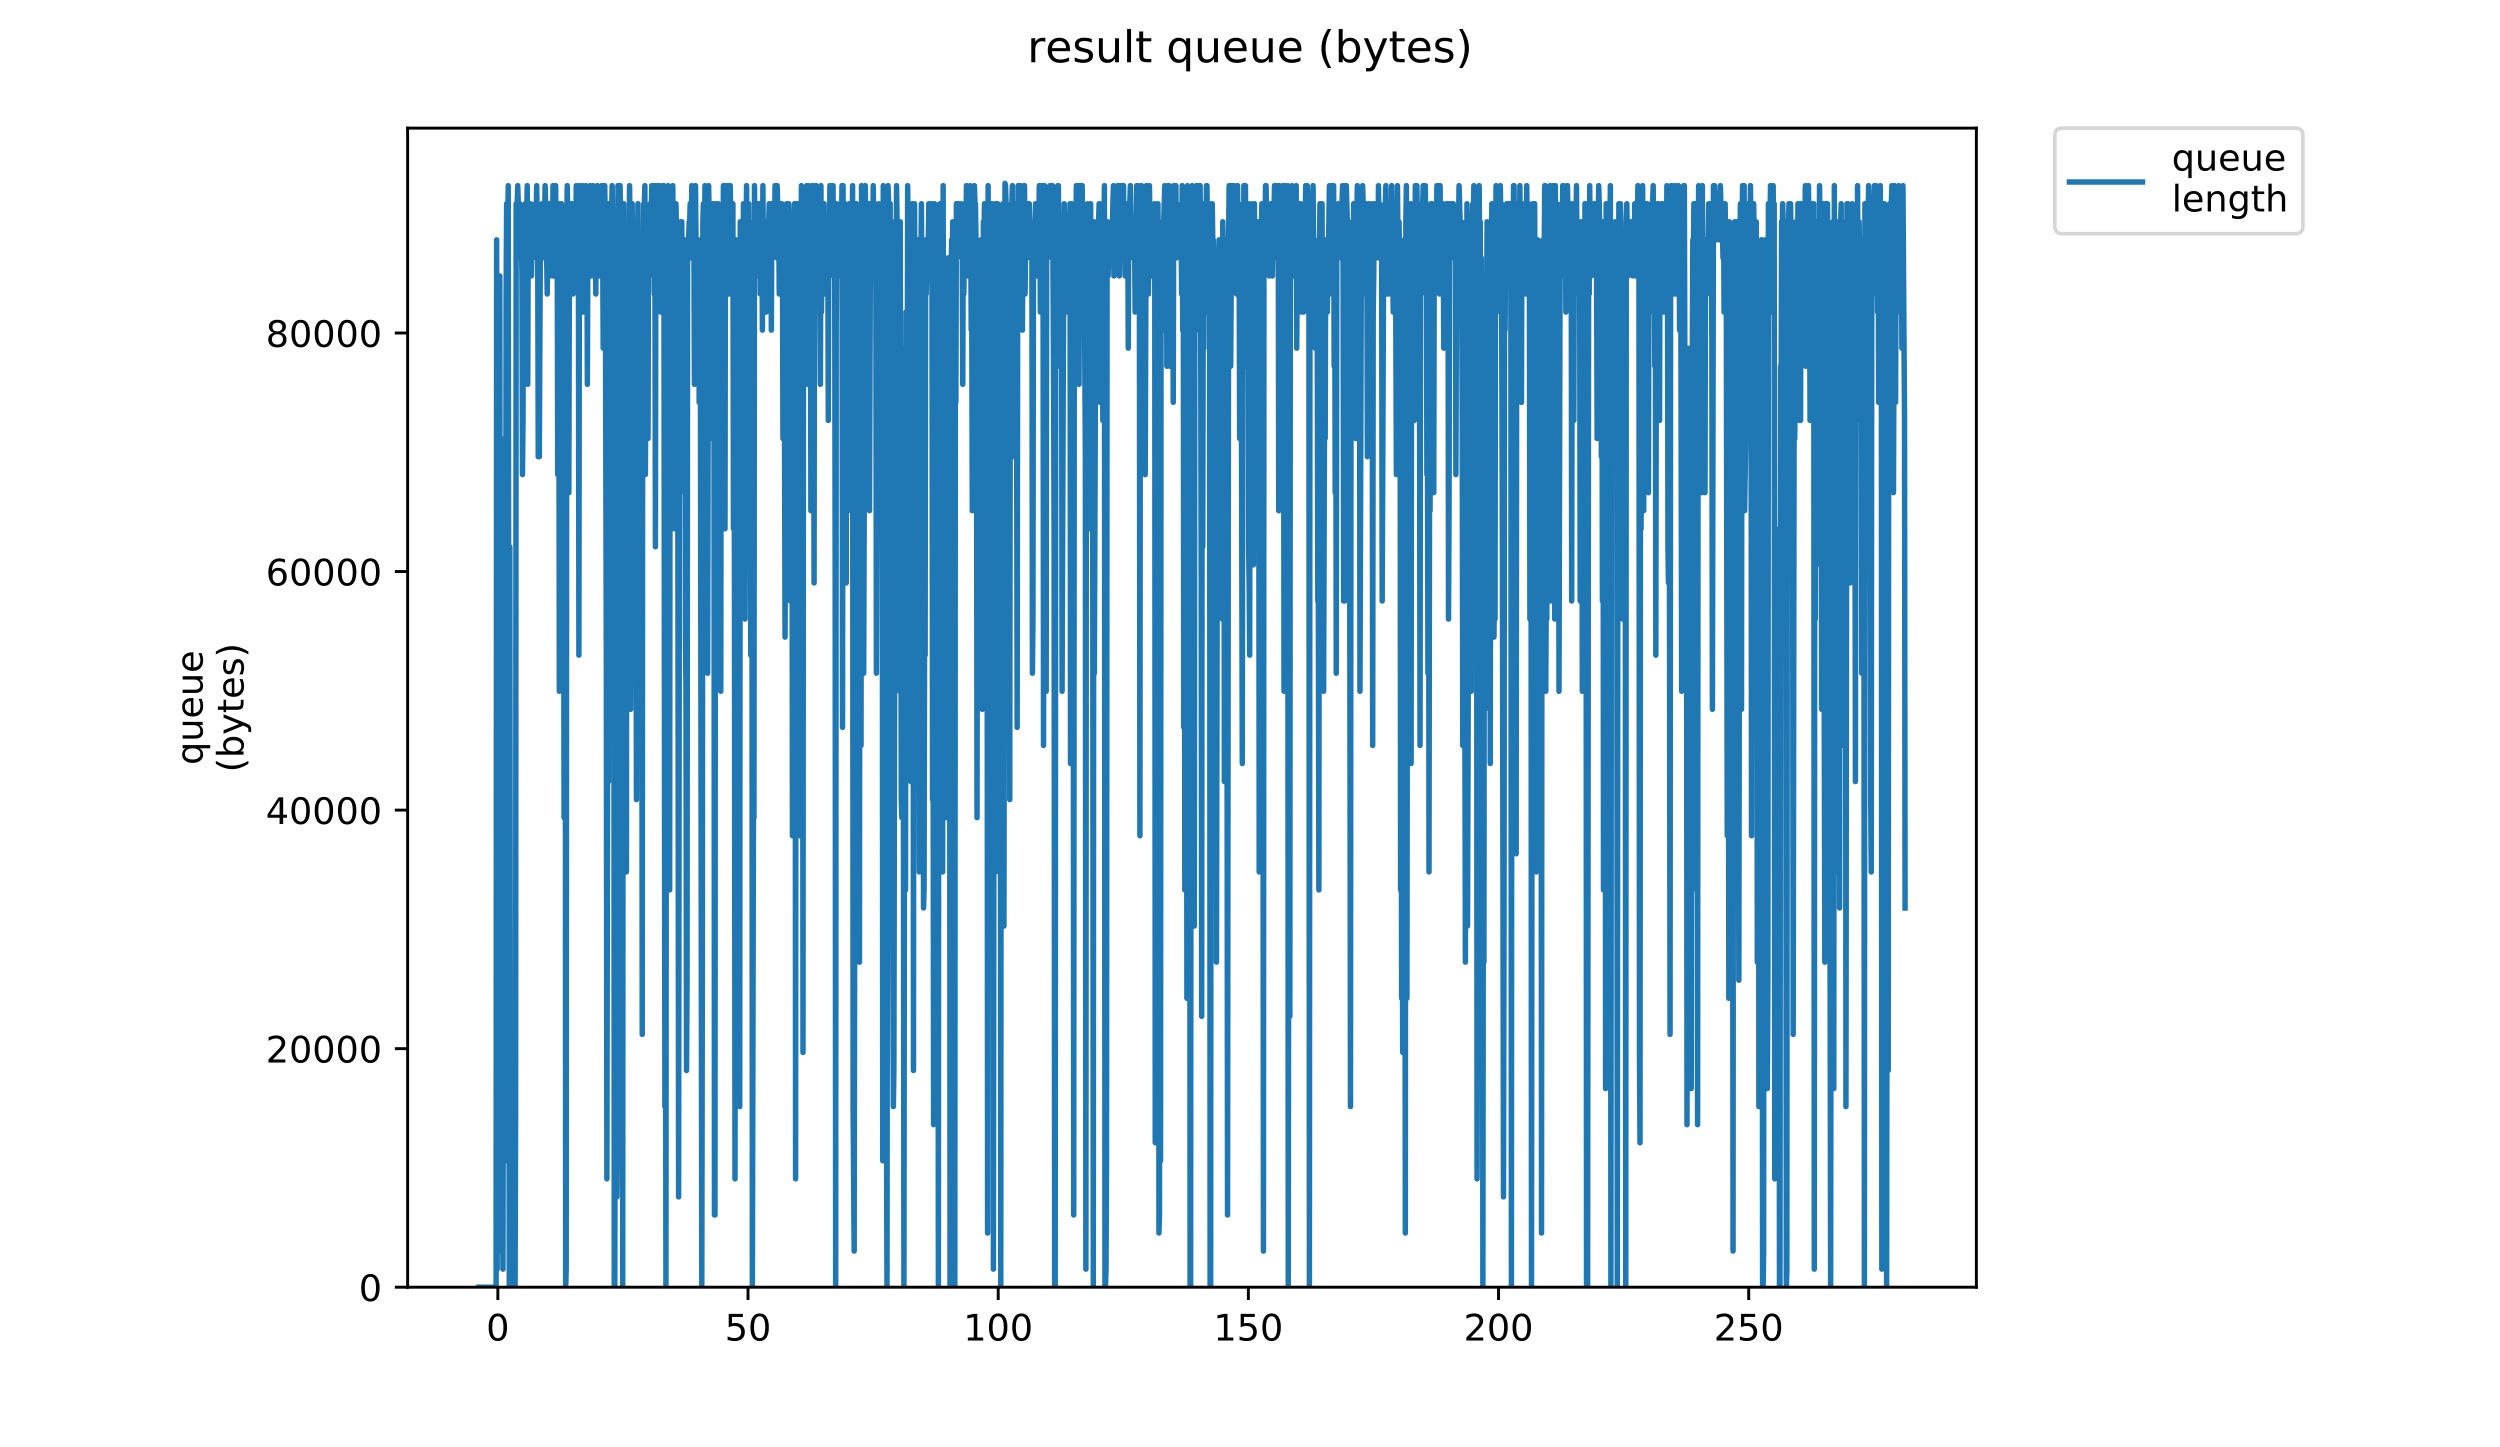<?xml version="1.0" encoding="utf-8" standalone="no"?>
<!DOCTYPE svg PUBLIC "-//W3C//DTD SVG 1.1//EN"
  "http://www.w3.org/Graphics/SVG/1.1/DTD/svg11.dtd">
<!-- Created with matplotlib (https://matplotlib.org/) -->
<svg height="396pt" version="1.1" viewBox="0 0 684 396" width="684pt" xmlns="http://www.w3.org/2000/svg" xmlns:xlink="http://www.w3.org/1999/xlink">
 <defs>
  <style type="text/css">
*{stroke-linecap:butt;stroke-linejoin:round;}
  </style>
 </defs>
 <g id="figure_1">
  <g id="patch_1">
   <path d="M 0 396 
L 684 396 
L 684 0 
L 0 0 
z
" style="fill:#ffffff;"/>
  </g>
  <g id="axes_1">
   <g id="patch_2">
    <path d="M 111.527 352.174 
L 540.734 352.174 
L 540.734 35.062 
L 111.527 35.062 
z
" style="fill:#ffffff;"/>
   </g>
   <g id="matplotlib.axis_1">
    <g id="xtick_1">
     <g id="line2d_1">
      <defs>
       <path d="M 0 0 
L 0 3.5 
" id="m41749c7469" style="stroke:#000000;stroke-width:0.8;"/>
      </defs>
      <g>
       <use style="stroke:#000000;stroke-width:0.8;" x="136.212" xlink:href="#m41749c7469" y="352.174"/>
      </g>
     </g>
     <g id="text_1">
      <!-- 0 -->
      <defs>
       <path d="M 31.781 66.406 
Q 24.172 66.406 20.328 58.906 
Q 16.5 51.422 16.5 36.375 
Q 16.5 21.391 20.328 13.891 
Q 24.172 6.391 31.781 6.391 
Q 39.453 6.391 43.281 13.891 
Q 47.125 21.391 47.125 36.375 
Q 47.125 51.422 43.281 58.906 
Q 39.453 66.406 31.781 66.406 
z
M 31.781 74.219 
Q 44.047 74.219 50.516 64.516 
Q 56.984 54.828 56.984 36.375 
Q 56.984 17.969 50.516 8.266 
Q 44.047 -1.422 31.781 -1.422 
Q 19.531 -1.422 13.062 8.266 
Q 6.594 17.969 6.594 36.375 
Q 6.594 54.828 13.062 64.516 
Q 19.531 74.219 31.781 74.219 
z
" id="DejaVuSans-48"/>
      </defs>
      <g transform="translate(133.03 366.773)scale(0.1 -0.1)">
       <use xlink:href="#DejaVuSans-48"/>
      </g>
     </g>
    </g>
    <g id="xtick_2">
     <g id="line2d_2">
      <g>
       <use style="stroke:#000000;stroke-width:0.8;" x="204.658" xlink:href="#m41749c7469" y="352.174"/>
      </g>
     </g>
     <g id="text_2">
      <!-- 50 -->
      <defs>
       <path d="M 10.797 72.906 
L 49.516 72.906 
L 49.516 64.594 
L 19.828 64.594 
L 19.828 46.734 
Q 21.969 47.469 24.109 47.828 
Q 26.266 48.188 28.422 48.188 
Q 40.625 48.188 47.75 41.5 
Q 54.891 34.812 54.891 23.391 
Q 54.891 11.625 47.562 5.094 
Q 40.234 -1.422 26.906 -1.422 
Q 22.312 -1.422 17.547 -0.641 
Q 12.797 0.141 7.719 1.703 
L 7.719 11.625 
Q 12.109 9.234 16.797 8.062 
Q 21.484 6.891 26.703 6.891 
Q 35.156 6.891 40.078 11.328 
Q 45.016 15.766 45.016 23.391 
Q 45.016 31 40.078 35.438 
Q 35.156 39.891 26.703 39.891 
Q 22.75 39.891 18.812 39.016 
Q 14.891 38.141 10.797 36.281 
z
" id="DejaVuSans-53"/>
      </defs>
      <g transform="translate(198.296 366.773)scale(0.1 -0.1)">
       <use xlink:href="#DejaVuSans-53"/>
       <use x="63.623" xlink:href="#DejaVuSans-48"/>
      </g>
     </g>
    </g>
    <g id="xtick_3">
     <g id="line2d_3">
      <g>
       <use style="stroke:#000000;stroke-width:0.8;" x="273.105" xlink:href="#m41749c7469" y="352.174"/>
      </g>
     </g>
     <g id="text_3">
      <!-- 100 -->
      <defs>
       <path d="M 12.406 8.297 
L 28.516 8.297 
L 28.516 63.922 
L 10.984 60.406 
L 10.984 69.391 
L 28.422 72.906 
L 38.281 72.906 
L 38.281 8.297 
L 54.391 8.297 
L 54.391 0 
L 12.406 0 
z
" id="DejaVuSans-49"/>
      </defs>
      <g transform="translate(263.561 366.773)scale(0.1 -0.1)">
       <use xlink:href="#DejaVuSans-49"/>
       <use x="63.623" xlink:href="#DejaVuSans-48"/>
       <use x="127.246" xlink:href="#DejaVuSans-48"/>
      </g>
     </g>
    </g>
    <g id="xtick_4">
     <g id="line2d_4">
      <g>
       <use style="stroke:#000000;stroke-width:0.8;" x="341.552" xlink:href="#m41749c7469" y="352.174"/>
      </g>
     </g>
     <g id="text_4">
      <!-- 150 -->
      <g transform="translate(332.008 366.773)scale(0.1 -0.1)">
       <use xlink:href="#DejaVuSans-49"/>
       <use x="63.623" xlink:href="#DejaVuSans-53"/>
       <use x="127.246" xlink:href="#DejaVuSans-48"/>
      </g>
     </g>
    </g>
    <g id="xtick_5">
     <g id="line2d_5">
      <g>
       <use style="stroke:#000000;stroke-width:0.8;" x="409.998" xlink:href="#m41749c7469" y="352.174"/>
      </g>
     </g>
     <g id="text_5">
      <!-- 200 -->
      <defs>
       <path d="M 19.188 8.297 
L 53.609 8.297 
L 53.609 0 
L 7.328 0 
L 7.328 8.297 
Q 12.938 14.109 22.625 23.891 
Q 32.328 33.688 34.812 36.531 
Q 39.547 41.844 41.422 45.531 
Q 43.312 49.219 43.312 52.781 
Q 43.312 58.594 39.234 62.25 
Q 35.156 65.922 28.609 65.922 
Q 23.969 65.922 18.812 64.312 
Q 13.672 62.703 7.812 59.422 
L 7.812 69.391 
Q 13.766 71.781 18.938 73 
Q 24.125 74.219 28.422 74.219 
Q 39.75 74.219 46.484 68.547 
Q 53.219 62.891 53.219 53.422 
Q 53.219 48.922 51.531 44.891 
Q 49.859 40.875 45.406 35.406 
Q 44.188 33.984 37.641 27.219 
Q 31.109 20.453 19.188 8.297 
z
" id="DejaVuSans-50"/>
      </defs>
      <g transform="translate(400.454 366.773)scale(0.1 -0.1)">
       <use xlink:href="#DejaVuSans-50"/>
       <use x="63.623" xlink:href="#DejaVuSans-48"/>
       <use x="127.246" xlink:href="#DejaVuSans-48"/>
      </g>
     </g>
    </g>
    <g id="xtick_6">
     <g id="line2d_6">
      <g>
       <use style="stroke:#000000;stroke-width:0.8;" x="478.445" xlink:href="#m41749c7469" y="352.174"/>
      </g>
     </g>
     <g id="text_6">
      <!-- 250 -->
      <g transform="translate(468.901 366.773)scale(0.1 -0.1)">
       <use xlink:href="#DejaVuSans-50"/>
       <use x="63.623" xlink:href="#DejaVuSans-53"/>
       <use x="127.246" xlink:href="#DejaVuSans-48"/>
      </g>
     </g>
    </g>
   </g>
   <g id="matplotlib.axis_2">
    <g id="ytick_1">
     <g id="line2d_7">
      <defs>
       <path d="M 0 0 
L -3.5 0 
" id="m543a798d24" style="stroke:#000000;stroke-width:0.8;"/>
      </defs>
      <g>
       <use style="stroke:#000000;stroke-width:0.8;" x="111.527" xlink:href="#m543a798d24" y="352.174"/>
      </g>
     </g>
     <g id="text_7">
      <!-- 0 -->
      <g transform="translate(98.165 355.973)scale(0.1 -0.1)">
       <use xlink:href="#DejaVuSans-48"/>
      </g>
     </g>
    </g>
    <g id="ytick_2">
     <g id="line2d_8">
      <g>
       <use style="stroke:#000000;stroke-width:0.8;" x="111.527" xlink:href="#m543a798d24" y="286.908"/>
      </g>
     </g>
     <g id="text_8">
      <!-- 20000 -->
      <g transform="translate(72.715 290.708)scale(0.1 -0.1)">
       <use xlink:href="#DejaVuSans-50"/>
       <use x="63.623" xlink:href="#DejaVuSans-48"/>
       <use x="127.246" xlink:href="#DejaVuSans-48"/>
       <use x="190.869" xlink:href="#DejaVuSans-48"/>
       <use x="254.492" xlink:href="#DejaVuSans-48"/>
      </g>
     </g>
    </g>
    <g id="ytick_3">
     <g id="line2d_9">
      <g>
       <use style="stroke:#000000;stroke-width:0.8;" x="111.527" xlink:href="#m543a798d24" y="221.643"/>
      </g>
     </g>
     <g id="text_9">
      <!-- 40000 -->
      <defs>
       <path d="M 37.797 64.312 
L 12.891 25.391 
L 37.797 25.391 
z
M 35.203 72.906 
L 47.609 72.906 
L 47.609 25.391 
L 58.016 25.391 
L 58.016 17.188 
L 47.609 17.188 
L 47.609 0 
L 37.797 0 
L 37.797 17.188 
L 4.891 17.188 
L 4.891 26.703 
z
" id="DejaVuSans-52"/>
      </defs>
      <g transform="translate(72.715 225.442)scale(0.1 -0.1)">
       <use xlink:href="#DejaVuSans-52"/>
       <use x="63.623" xlink:href="#DejaVuSans-48"/>
       <use x="127.246" xlink:href="#DejaVuSans-48"/>
       <use x="190.869" xlink:href="#DejaVuSans-48"/>
       <use x="254.492" xlink:href="#DejaVuSans-48"/>
      </g>
     </g>
    </g>
    <g id="ytick_4">
     <g id="line2d_10">
      <g>
       <use style="stroke:#000000;stroke-width:0.8;" x="111.527" xlink:href="#m543a798d24" y="156.377"/>
      </g>
     </g>
     <g id="text_10">
      <!-- 60000 -->
      <defs>
       <path d="M 33.016 40.375 
Q 26.375 40.375 22.484 35.828 
Q 18.609 31.297 18.609 23.391 
Q 18.609 15.531 22.484 10.953 
Q 26.375 6.391 33.016 6.391 
Q 39.656 6.391 43.531 10.953 
Q 47.406 15.531 47.406 23.391 
Q 47.406 31.297 43.531 35.828 
Q 39.656 40.375 33.016 40.375 
z
M 52.594 71.297 
L 52.594 62.312 
Q 48.875 64.062 45.094 64.984 
Q 41.312 65.922 37.594 65.922 
Q 27.828 65.922 22.672 59.328 
Q 17.531 52.734 16.797 39.406 
Q 19.672 43.656 24.016 45.922 
Q 28.375 48.188 33.594 48.188 
Q 44.578 48.188 50.953 41.516 
Q 57.328 34.859 57.328 23.391 
Q 57.328 12.156 50.688 5.359 
Q 44.047 -1.422 33.016 -1.422 
Q 20.359 -1.422 13.672 8.266 
Q 6.984 17.969 6.984 36.375 
Q 6.984 53.656 15.188 63.938 
Q 23.391 74.219 37.203 74.219 
Q 40.922 74.219 44.703 73.484 
Q 48.484 72.75 52.594 71.297 
z
" id="DejaVuSans-54"/>
      </defs>
      <g transform="translate(72.715 160.176)scale(0.1 -0.1)">
       <use xlink:href="#DejaVuSans-54"/>
       <use x="63.623" xlink:href="#DejaVuSans-48"/>
       <use x="127.246" xlink:href="#DejaVuSans-48"/>
       <use x="190.869" xlink:href="#DejaVuSans-48"/>
       <use x="254.492" xlink:href="#DejaVuSans-48"/>
      </g>
     </g>
    </g>
    <g id="ytick_5">
     <g id="line2d_11">
      <g>
       <use style="stroke:#000000;stroke-width:0.8;" x="111.527" xlink:href="#m543a798d24" y="91.111"/>
      </g>
     </g>
     <g id="text_11">
      <!-- 80000 -->
      <defs>
       <path d="M 31.781 34.625 
Q 24.75 34.625 20.719 30.859 
Q 16.703 27.094 16.703 20.516 
Q 16.703 13.922 20.719 10.156 
Q 24.75 6.391 31.781 6.391 
Q 38.812 6.391 42.859 10.172 
Q 46.922 13.969 46.922 20.516 
Q 46.922 27.094 42.891 30.859 
Q 38.875 34.625 31.781 34.625 
z
M 21.922 38.812 
Q 15.578 40.375 12.031 44.719 
Q 8.5 49.078 8.5 55.328 
Q 8.5 64.062 14.719 69.141 
Q 20.953 74.219 31.781 74.219 
Q 42.672 74.219 48.875 69.141 
Q 55.078 64.062 55.078 55.328 
Q 55.078 49.078 51.531 44.719 
Q 48 40.375 41.703 38.812 
Q 48.828 37.156 52.797 32.312 
Q 56.781 27.484 56.781 20.516 
Q 56.781 9.906 50.312 4.234 
Q 43.844 -1.422 31.781 -1.422 
Q 19.734 -1.422 13.25 4.234 
Q 6.781 9.906 6.781 20.516 
Q 6.781 27.484 10.781 32.312 
Q 14.797 37.156 21.922 38.812 
z
M 18.312 54.391 
Q 18.312 48.734 21.844 45.562 
Q 25.391 42.391 31.781 42.391 
Q 38.141 42.391 41.719 45.562 
Q 45.312 48.734 45.312 54.391 
Q 45.312 60.062 41.719 63.234 
Q 38.141 66.406 31.781 66.406 
Q 25.391 66.406 21.844 63.234 
Q 18.312 60.062 18.312 54.391 
z
" id="DejaVuSans-56"/>
      </defs>
      <g transform="translate(72.715 94.91)scale(0.1 -0.1)">
       <use xlink:href="#DejaVuSans-56"/>
       <use x="63.623" xlink:href="#DejaVuSans-48"/>
       <use x="127.246" xlink:href="#DejaVuSans-48"/>
       <use x="190.869" xlink:href="#DejaVuSans-48"/>
       <use x="254.492" xlink:href="#DejaVuSans-48"/>
      </g>
     </g>
    </g>
    <g id="text_12">
     <!-- queue -->
     <defs>
      <path d="M 14.797 27.297 
Q 14.797 17.391 18.875 11.75 
Q 22.953 6.109 30.078 6.109 
Q 37.203 6.109 41.297 11.75 
Q 45.406 17.391 45.406 27.297 
Q 45.406 37.203 41.297 42.844 
Q 37.203 48.484 30.078 48.484 
Q 22.953 48.484 18.875 42.844 
Q 14.797 37.203 14.797 27.297 
z
M 45.406 8.203 
Q 42.578 3.328 38.25 0.953 
Q 33.938 -1.422 27.875 -1.422 
Q 17.969 -1.422 11.734 6.484 
Q 5.516 14.406 5.516 27.297 
Q 5.516 40.188 11.734 48.094 
Q 17.969 56 27.875 56 
Q 33.938 56 38.25 53.625 
Q 42.578 51.266 45.406 46.391 
L 45.406 54.688 
L 54.391 54.688 
L 54.391 -20.797 
L 45.406 -20.797 
z
" id="DejaVuSans-113"/>
      <path d="M 8.5 21.578 
L 8.5 54.688 
L 17.484 54.688 
L 17.484 21.922 
Q 17.484 14.156 20.5 10.266 
Q 23.531 6.391 29.594 6.391 
Q 36.859 6.391 41.078 11.031 
Q 45.312 15.672 45.312 23.688 
L 45.312 54.688 
L 54.297 54.688 
L 54.297 0 
L 45.312 0 
L 45.312 8.406 
Q 42.047 3.422 37.719 1 
Q 33.406 -1.422 27.688 -1.422 
Q 18.266 -1.422 13.375 4.438 
Q 8.5 10.297 8.5 21.578 
z
M 31.109 56 
z
" id="DejaVuSans-117"/>
      <path d="M 56.203 29.594 
L 56.203 25.203 
L 14.891 25.203 
Q 15.484 15.922 20.484 11.062 
Q 25.484 6.203 34.422 6.203 
Q 39.594 6.203 44.453 7.469 
Q 49.312 8.734 54.109 11.281 
L 54.109 2.781 
Q 49.266 0.734 44.188 -0.344 
Q 39.109 -1.422 33.891 -1.422 
Q 20.797 -1.422 13.156 6.188 
Q 5.516 13.812 5.516 26.812 
Q 5.516 40.234 12.766 48.109 
Q 20.016 56 32.328 56 
Q 43.359 56 49.781 48.891 
Q 56.203 41.797 56.203 29.594 
z
M 47.219 32.234 
Q 47.125 39.594 43.094 43.984 
Q 39.062 48.391 32.422 48.391 
Q 24.906 48.391 20.391 44.141 
Q 15.875 39.891 15.188 32.172 
z
" id="DejaVuSans-101"/>
     </defs>
     <g transform="translate(55.437 209.283)rotate(-90)scale(0.1 -0.1)">
      <use xlink:href="#DejaVuSans-113"/>
      <use x="63.477" xlink:href="#DejaVuSans-117"/>
      <use x="126.855" xlink:href="#DejaVuSans-101"/>
      <use x="188.379" xlink:href="#DejaVuSans-117"/>
      <use x="251.758" xlink:href="#DejaVuSans-101"/>
     </g>
     <!-- (bytes) -->
     <defs>
      <path d="M 31 75.875 
Q 24.469 64.656 21.281 53.656 
Q 18.109 42.672 18.109 31.391 
Q 18.109 20.125 21.312 9.062 
Q 24.516 -2 31 -13.188 
L 23.188 -13.188 
Q 15.875 -1.703 12.234 9.375 
Q 8.594 20.453 8.594 31.391 
Q 8.594 42.281 12.203 53.312 
Q 15.828 64.359 23.188 75.875 
z
" id="DejaVuSans-40"/>
      <path d="M 48.688 27.297 
Q 48.688 37.203 44.609 42.844 
Q 40.531 48.484 33.406 48.484 
Q 26.266 48.484 22.188 42.844 
Q 18.109 37.203 18.109 27.297 
Q 18.109 17.391 22.188 11.75 
Q 26.266 6.109 33.406 6.109 
Q 40.531 6.109 44.609 11.75 
Q 48.688 17.391 48.688 27.297 
z
M 18.109 46.391 
Q 20.953 51.266 25.266 53.625 
Q 29.594 56 35.594 56 
Q 45.562 56 51.781 48.094 
Q 58.016 40.188 58.016 27.297 
Q 58.016 14.406 51.781 6.484 
Q 45.562 -1.422 35.594 -1.422 
Q 29.594 -1.422 25.266 0.953 
Q 20.953 3.328 18.109 8.203 
L 18.109 0 
L 9.078 0 
L 9.078 75.984 
L 18.109 75.984 
z
" id="DejaVuSans-98"/>
      <path d="M 32.172 -5.078 
Q 28.375 -14.844 24.75 -17.812 
Q 21.141 -20.797 15.094 -20.797 
L 7.906 -20.797 
L 7.906 -13.281 
L 13.188 -13.281 
Q 16.891 -13.281 18.938 -11.516 
Q 21 -9.766 23.484 -3.219 
L 25.094 0.875 
L 2.984 54.688 
L 12.5 54.688 
L 29.594 11.922 
L 46.688 54.688 
L 56.203 54.688 
z
" id="DejaVuSans-121"/>
      <path d="M 18.312 70.219 
L 18.312 54.688 
L 36.812 54.688 
L 36.812 47.703 
L 18.312 47.703 
L 18.312 18.016 
Q 18.312 11.328 20.141 9.422 
Q 21.969 7.516 27.594 7.516 
L 36.812 7.516 
L 36.812 0 
L 27.594 0 
Q 17.188 0 13.234 3.875 
Q 9.281 7.766 9.281 18.016 
L 9.281 47.703 
L 2.688 47.703 
L 2.688 54.688 
L 9.281 54.688 
L 9.281 70.219 
z
" id="DejaVuSans-116"/>
      <path d="M 44.281 53.078 
L 44.281 44.578 
Q 40.484 46.531 36.375 47.5 
Q 32.281 48.484 27.875 48.484 
Q 21.188 48.484 17.844 46.438 
Q 14.5 44.391 14.5 40.281 
Q 14.5 37.156 16.891 35.375 
Q 19.281 33.594 26.516 31.984 
L 29.594 31.297 
Q 39.156 29.25 43.188 25.516 
Q 47.219 21.781 47.219 15.094 
Q 47.219 7.469 41.188 3.016 
Q 35.156 -1.422 24.609 -1.422 
Q 20.219 -1.422 15.453 -0.562 
Q 10.688 0.297 5.422 2 
L 5.422 11.281 
Q 10.406 8.688 15.234 7.391 
Q 20.062 6.109 24.812 6.109 
Q 31.156 6.109 34.562 8.281 
Q 37.984 10.453 37.984 14.406 
Q 37.984 18.062 35.516 20.016 
Q 33.062 21.969 24.703 23.781 
L 21.578 24.516 
Q 13.234 26.266 9.516 29.906 
Q 5.812 33.547 5.812 39.891 
Q 5.812 47.609 11.281 51.797 
Q 16.75 56 26.812 56 
Q 31.781 56 36.172 55.266 
Q 40.578 54.547 44.281 53.078 
z
" id="DejaVuSans-115"/>
      <path d="M 8.016 75.875 
L 15.828 75.875 
Q 23.141 64.359 26.781 53.312 
Q 30.422 42.281 30.422 31.391 
Q 30.422 20.453 26.781 9.375 
Q 23.141 -1.703 15.828 -13.188 
L 8.016 -13.188 
Q 14.5 -2 17.703 9.062 
Q 20.906 20.125 20.906 31.391 
Q 20.906 42.672 17.703 53.656 
Q 14.5 64.656 8.016 75.875 
z
" id="DejaVuSans-41"/>
     </defs>
     <g transform="translate(66.635 211.295)rotate(-90)scale(0.1 -0.1)">
      <use xlink:href="#DejaVuSans-40"/>
      <use x="39.014" xlink:href="#DejaVuSans-98"/>
      <use x="102.49" xlink:href="#DejaVuSans-121"/>
      <use x="161.67" xlink:href="#DejaVuSans-116"/>
      <use x="200.879" xlink:href="#DejaVuSans-101"/>
      <use x="262.402" xlink:href="#DejaVuSans-115"/>
      <use x="314.502" xlink:href="#DejaVuSans-41"/>
     </g>
    </g>
   </g>
   <g id="line2d_12">
    <path clip-path="url(#p5bf222d76e)" d="M 131.036 352.174 
L 135.733 352.174 
L 135.877 65.618 
L 136.021 347.234 
L 136.166 184.193 
L 136.309 297.827 
L 136.454 228.659 
L 136.601 342.293 
L 136.746 75.499 
L 136.889 292.887 
L 137.179 169.371 
L 137.323 327.471 
L 137.466 312.649 
L 137.61 347.234 
L 137.754 258.302 
L 137.898 292.887 
L 138.043 119.965 
L 138.187 317.59 
L 138.475 80.44 
L 138.62 55.737 
L 138.763 75.499 
L 139.051 50.796 
L 139.338 352.174 
L 139.482 149.609 
L 139.625 322.53 
L 139.769 352.174 
L 139.914 342.293 
L 140.062 352.174 
L 140.351 337.352 
L 140.495 352.174 
L 140.639 337.352 
L 140.783 352.174 
L 140.927 352.174 
L 141.076 302.768 
L 141.22 55.737 
L 141.365 55.737 
L 141.51 55.417 
L 141.654 50.796 
L 142.085 65.618 
L 142.229 55.737 
L 142.373 70.559 
L 142.517 65.618 
L 142.662 65.618 
L 142.806 75.499 
L 142.949 129.846 
L 143.093 115.024 
L 143.237 70.559 
L 143.38 60.677 
L 143.524 70.559 
L 143.668 55.737 
L 143.813 60.677 
L 143.956 55.737 
L 144.101 60.677 
L 144.245 50.796 
L 144.389 105.143 
L 144.533 55.737 
L 144.821 55.737 
L 144.965 60.677 
L 145.108 55.737 
L 145.253 75.499 
L 145.398 75.499 
L 145.685 60.677 
L 145.829 70.559 
L 145.972 60.677 
L 146.259 60.677 
L 146.403 55.737 
L 146.547 55.737 
L 146.691 60.677 
L 146.835 50.796 
L 147.123 70.559 
L 147.266 124.945 
L 147.41 80.44 
L 147.554 124.945 
L 147.843 65.618 
L 147.987 60.677 
L 148.131 60.677 
L 148.276 55.737 
L 148.42 60.677 
L 148.564 70.559 
L 148.708 70.559 
L 148.852 60.677 
L 148.996 60.677 
L 149.14 50.796 
L 149.428 60.677 
L 149.716 80.44 
L 150.004 55.737 
L 150.147 65.618 
L 150.291 55.737 
L 150.435 75.499 
L 150.722 55.737 
L 151.011 55.737 
L 151.154 75.499 
L 151.298 50.796 
L 151.586 75.499 
L 152.017 50.796 
L 152.161 65.618 
L 152.306 55.737 
L 152.451 65.618 
L 152.596 129.846 
L 152.741 70.559 
L 152.885 70.559 
L 153.029 189.134 
L 153.173 55.737 
L 153.318 60.677 
L 153.463 60.677 
L 153.608 55.737 
L 153.752 70.559 
L 153.896 65.618 
L 154.042 159.49 
L 154.187 144.668 
L 154.332 223.718 
L 154.477 70.559 
L 154.622 65.618 
L 154.767 352.174 
L 154.912 347.234 
L 155.056 60.677 
L 155.201 50.796 
L 155.345 60.677 
L 155.49 55.737 
L 155.635 134.787 
L 155.779 70.559 
L 156.067 55.737 
L 156.212 60.677 
L 156.358 70.559 
L 156.503 55.737 
L 156.793 80.44 
L 157.083 60.677 
L 157.228 70.559 
L 157.373 65.618 
L 157.518 75.499 
L 157.664 50.796 
L 157.954 70.559 
L 158.098 65.618 
L 158.243 55.737 
L 158.388 179.252 
L 158.533 50.796 
L 158.677 55.737 
L 158.822 55.737 
L 158.967 70.559 
L 159.111 55.737 
L 159.256 55.737 
L 159.4 50.796 
L 159.545 85.38 
L 159.689 55.737 
L 159.833 75.499 
L 159.978 60.677 
L 160.123 65.618 
L 160.267 50.796 
L 160.412 70.559 
L 160.557 55.737 
L 160.701 105.143 
L 160.845 65.618 
L 161.134 75.499 
L 161.422 50.796 
L 161.567 55.737 
L 161.711 75.499 
L 161.856 75.499 
L 162.145 50.796 
L 162.289 50.796 
L 162.433 60.677 
L 162.577 55.737 
L 162.866 55.737 
L 163.011 80.44 
L 163.156 60.677 
L 163.3 60.677 
L 163.445 50.796 
L 163.588 75.499 
L 163.732 75.499 
L 163.877 60.677 
L 164.021 60.677 
L 164.165 75.499 
L 164.31 55.737 
L 164.454 55.737 
L 164.599 50.796 
L 164.743 55.737 
L 164.887 65.618 
L 165.031 95.262 
L 165.175 50.796 
L 165.319 60.677 
L 165.463 50.796 
L 165.607 65.618 
L 165.896 184.193 
L 166.04 322.53 
L 166.329 149.609 
L 166.473 213.837 
L 166.617 55.737 
L 166.761 124.945 
L 166.905 65.618 
L 167.049 119.965 
L 167.193 65.618 
L 167.483 50.796 
L 167.772 70.559 
L 167.917 65.618 
L 168.062 352.174 
L 168.209 352.174 
L 168.501 159.49 
L 168.646 85.38 
L 168.791 327.471 
L 168.936 307.709 
L 169.08 50.796 
L 169.656 50.796 
L 169.8 60.677 
L 169.945 60.677 
L 170.089 253.362 
L 170.233 75.499 
L 170.377 352.174 
L 170.521 60.677 
L 170.665 55.737 
L 170.953 184.193 
L 171.097 65.618 
L 171.241 124.945 
L 171.386 238.559 
L 171.53 80.44 
L 171.674 85.38 
L 171.817 65.618 
L 171.962 65.618 
L 172.106 70.559 
L 172.25 50.796 
L 172.394 65.618 
L 172.538 194.074 
L 172.682 149.609 
L 172.827 70.559 
L 172.971 55.737 
L 173.115 100.202 
L 173.259 65.618 
L 173.405 105.143 
L 173.549 75.499 
L 173.694 139.727 
L 173.839 70.559 
L 174.128 218.777 
L 174.416 65.618 
L 174.56 55.737 
L 174.704 179.252 
L 174.848 159.49 
L 175.137 65.618 
L 175.281 80.44 
L 175.425 75.499 
L 175.57 115.024 
L 175.714 283.005 
L 175.858 70.559 
L 176.002 70.559 
L 176.146 55.737 
L 176.291 55.737 
L 176.435 50.796 
L 176.579 129.846 
L 176.868 65.618 
L 177.012 70.559 
L 177.156 60.677 
L 177.3 119.965 
L 177.444 60.677 
L 177.588 75.499 
L 177.877 55.737 
L 178.022 70.559 
L 178.311 50.796 
L 178.455 50.796 
L 178.599 55.737 
L 178.743 50.796 
L 179.031 80.44 
L 179.175 60.677 
L 179.319 149.609 
L 179.463 50.796 
L 179.608 75.499 
L 179.896 50.796 
L 180.04 70.559 
L 180.184 60.677 
L 180.328 60.677 
L 180.473 50.796 
L 180.762 85.38 
L 180.906 60.677 
L 181.194 60.677 
L 181.338 50.796 
L 181.482 80.44 
L 181.626 50.796 
L 181.913 302.768 
L 182.057 228.659 
L 182.201 352.174 
L 182.348 119.965 
L 182.492 134.787 
L 182.636 60.677 
L 182.78 50.796 
L 182.924 119.965 
L 183.068 115.024 
L 183.213 243.48 
L 183.357 60.677 
L 183.501 65.618 
L 183.645 60.677 
L 183.936 70.559 
L 184.08 50.796 
L 184.368 144.668 
L 184.801 65.618 
L 184.945 55.737 
L 185.234 70.559 
L 185.378 65.618 
L 185.667 327.471 
L 185.956 70.559 
L 186.1 134.787 
L 186.244 60.677 
L 186.389 119.965 
L 186.534 60.677 
L 186.678 80.44 
L 186.822 70.559 
L 187.11 70.559 
L 187.254 80.44 
L 187.398 65.618 
L 187.542 174.312 
L 187.686 189.134 
L 187.832 292.887 
L 187.977 268.184 
L 188.121 65.618 
L 188.409 65.618 
L 188.553 60.677 
L 188.697 60.677 
L 188.84 55.737 
L 188.985 70.559 
L 189.128 65.618 
L 189.273 50.796 
L 189.562 60.677 
L 189.706 70.559 
L 189.85 65.618 
L 189.994 105.143 
L 190.282 50.796 
L 190.426 65.618 
L 190.571 65.618 
L 190.715 70.559 
L 190.859 70.559 
L 191.003 65.618 
L 191.147 70.559 
L 191.29 110.084 
L 191.579 65.618 
L 192.012 352.174 
L 192.156 268.184 
L 192.3 60.677 
L 192.444 55.737 
L 192.589 85.38 
L 192.877 50.796 
L 193.021 65.618 
L 193.166 55.737 
L 193.598 184.193 
L 193.887 50.796 
L 194.031 60.677 
L 194.175 119.965 
L 194.319 100.202 
L 194.463 119.965 
L 194.608 105.143 
L 194.753 75.499 
L 194.897 105.143 
L 195.041 55.737 
L 195.186 65.618 
L 195.33 60.677 
L 195.475 332.412 
L 195.619 332.412 
L 195.763 55.737 
L 195.908 80.44 
L 196.34 55.737 
L 196.484 55.737 
L 196.772 164.43 
L 196.916 85.38 
L 197.205 189.134 
L 197.348 60.677 
L 197.492 124.945 
L 197.925 50.796 
L 198.069 50.796 
L 198.214 55.737 
L 198.358 144.668 
L 198.501 50.796 
L 198.646 55.737 
L 198.934 55.737 
L 199.078 80.44 
L 199.222 50.796 
L 199.511 80.44 
L 199.798 50.796 
L 200.087 75.499 
L 200.232 60.677 
L 200.375 60.677 
L 200.519 55.737 
L 200.663 144.668 
L 200.806 90.321 
L 200.95 159.49 
L 201.093 322.53 
L 201.38 65.618 
L 201.526 159.49 
L 201.671 100.202 
L 201.815 90.321 
L 201.958 184.193 
L 202.102 184.193 
L 202.246 164.43 
L 202.39 302.768 
L 202.534 60.677 
L 202.823 60.677 
L 202.968 129.846 
L 203.112 60.677 
L 203.255 110.084 
L 203.399 55.737 
L 203.686 55.737 
L 203.829 169.371 
L 203.973 70.559 
L 204.117 65.618 
L 204.262 50.796 
L 204.405 70.559 
L 204.55 60.677 
L 204.693 60.677 
L 204.837 55.737 
L 204.981 75.499 
L 205.125 60.677 
L 205.414 179.252 
L 205.559 144.668 
L 205.703 75.499 
L 205.848 352.174 
L 206.137 223.718 
L 206.281 223.718 
L 206.424 50.796 
L 206.568 70.559 
L 206.712 55.737 
L 206.858 75.499 
L 207.002 75.499 
L 207.146 70.559 
L 207.434 55.737 
L 207.721 75.499 
L 207.866 55.737 
L 208.01 80.44 
L 208.299 70.559 
L 208.444 55.737 
L 208.588 90.321 
L 208.732 50.796 
L 208.877 80.44 
L 209.021 65.618 
L 209.165 65.618 
L 209.309 60.677 
L 209.597 85.38 
L 209.742 60.677 
L 209.886 60.677 
L 210.03 70.559 
L 210.174 60.677 
L 210.318 60.677 
L 210.462 55.737 
L 210.607 55.737 
L 210.751 70.559 
L 210.895 60.677 
L 211.039 90.321 
L 211.184 55.737 
L 211.329 65.618 
L 211.617 55.737 
L 211.76 65.618 
L 211.905 65.618 
L 212.048 50.796 
L 212.192 60.677 
L 212.336 50.796 
L 212.481 70.559 
L 212.625 50.796 
L 212.913 60.677 
L 213.058 60.677 
L 213.202 80.44 
L 213.346 55.737 
L 213.49 55.737 
L 213.636 65.618 
L 213.78 65.618 
L 213.925 55.737 
L 214.069 65.618 
L 214.213 119.965 
L 214.358 60.677 
L 214.502 60.677 
L 214.789 174.312 
L 215.223 55.737 
L 215.51 70.559 
L 215.655 55.737 
L 215.8 55.737 
L 215.943 60.677 
L 216.087 75.499 
L 216.233 164.43 
L 216.377 60.677 
L 216.521 124.945 
L 216.666 85.38 
L 216.811 228.659 
L 216.955 70.559 
L 217.099 85.38 
L 217.386 55.737 
L 217.53 85.38 
L 217.674 322.53 
L 217.817 55.737 
L 217.962 55.737 
L 218.106 65.618 
L 218.251 55.737 
L 218.396 65.618 
L 218.83 228.659 
L 218.974 70.559 
L 219.118 90.321 
L 219.264 50.796 
L 219.408 90.321 
L 219.552 55.737 
L 219.699 287.946 
L 219.843 60.677 
L 219.987 55.737 
L 220.275 65.618 
L 220.418 65.618 
L 220.562 70.559 
L 220.706 50.796 
L 220.85 105.143 
L 220.994 90.321 
L 221.138 50.796 
L 221.282 55.737 
L 221.57 55.737 
L 221.714 60.677 
L 221.858 139.727 
L 222.002 65.618 
L 222.147 50.796 
L 222.292 50.796 
L 222.581 75.499 
L 222.727 159.49 
L 222.871 50.796 
L 223.015 65.618 
L 223.16 50.796 
L 223.305 50.796 
L 223.595 70.559 
L 223.739 65.618 
L 223.883 55.737 
L 224.027 70.559 
L 224.171 55.737 
L 224.461 105.143 
L 224.606 50.796 
L 224.751 85.38 
L 224.895 70.559 
L 225.183 70.559 
L 225.471 55.737 
L 225.759 80.44 
L 226.047 60.677 
L 226.191 60.677 
L 226.336 65.618 
L 226.481 60.677 
L 226.624 115.024 
L 226.768 60.677 
L 226.912 75.499 
L 227.056 50.796 
L 227.201 60.677 
L 227.345 50.796 
L 227.49 65.618 
L 227.634 60.677 
L 227.778 60.677 
L 227.922 50.796 
L 228.066 75.499 
L 228.355 60.677 
L 228.499 154.549 
L 228.643 352.174 
L 228.787 90.321 
L 228.932 55.737 
L 229.077 60.677 
L 229.221 60.677 
L 229.51 75.499 
L 229.654 75.499 
L 229.798 60.677 
L 229.942 70.559 
L 230.086 60.677 
L 230.232 60.677 
L 230.376 50.796 
L 230.52 199.015 
L 230.665 50.796 
L 230.809 144.668 
L 230.953 55.737 
L 231.098 70.559 
L 231.242 55.737 
L 231.386 70.559 
L 231.532 159.49 
L 231.677 60.677 
L 231.821 90.321 
L 231.965 60.677 
L 232.109 139.727 
L 232.397 55.737 
L 232.541 124.945 
L 232.686 55.737 
L 232.83 65.618 
L 232.975 65.618 
L 233.12 70.559 
L 233.265 50.796 
L 233.409 302.768 
L 233.698 342.293 
L 234.133 60.677 
L 234.278 55.737 
L 234.422 60.677 
L 234.567 203.955 
L 234.712 164.43 
L 234.856 75.499 
L 235.146 263.243 
L 235.291 70.559 
L 235.434 65.618 
L 235.578 203.955 
L 235.723 50.796 
L 235.868 154.549 
L 236.013 55.737 
L 236.157 55.737 
L 236.303 184.193 
L 236.738 50.796 
L 236.883 65.618 
L 237.028 60.677 
L 237.173 65.618 
L 237.317 55.737 
L 237.461 65.618 
L 237.605 85.38 
L 237.749 55.737 
L 237.893 139.727 
L 238.181 55.737 
L 238.326 65.618 
L 238.485 60.677 
L 238.774 70.559 
L 238.919 50.796 
L 239.063 65.618 
L 239.351 55.737 
L 239.495 55.737 
L 239.639 80.44 
L 239.784 184.193 
L 240.219 60.677 
L 240.363 60.677 
L 240.508 55.737 
L 240.796 90.321 
L 241.084 60.677 
L 241.229 60.677 
L 241.373 75.499 
L 241.518 317.59 
L 241.662 50.796 
L 241.952 65.618 
L 242.097 65.618 
L 242.242 144.668 
L 242.387 75.499 
L 242.533 302.768 
L 242.68 352.174 
L 242.972 50.796 
L 243.117 55.737 
L 243.407 70.559 
L 243.552 55.737 
L 243.697 194.074 
L 243.842 199.015 
L 243.987 65.618 
L 244.131 60.677 
L 244.275 258.302 
L 244.421 302.768 
L 244.566 292.887 
L 245 60.677 
L 245.146 95.262 
L 245.291 50.796 
L 245.58 70.559 
L 245.725 105.143 
L 245.87 75.499 
L 246.016 105.143 
L 246.16 189.134 
L 246.305 60.677 
L 246.593 218.777 
L 246.738 223.718 
L 246.882 115.024 
L 247.026 149.609 
L 247.171 213.837 
L 247.316 352.174 
L 247.606 95.262 
L 247.751 243.48 
L 247.897 85.38 
L 248.044 129.846 
L 248.189 134.787 
L 248.335 50.796 
L 248.77 95.262 
L 248.915 65.618 
L 249.06 70.559 
L 249.205 213.837 
L 249.638 55.737 
L 249.782 60.677 
L 249.927 292.887 
L 250.073 60.677 
L 250.218 55.737 
L 250.508 134.787 
L 250.652 179.252 
L 250.798 75.499 
L 250.943 65.618 
L 251.088 65.618 
L 251.232 70.559 
L 251.522 238.559 
L 251.667 70.559 
L 251.811 65.618 
L 251.955 70.559 
L 252.1 55.737 
L 252.245 105.143 
L 252.39 70.559 
L 252.535 129.846 
L 252.68 248.421 
L 252.826 243.48 
L 252.971 169.371 
L 253.116 179.252 
L 253.26 65.618 
L 253.405 80.44 
L 253.695 65.618 
L 253.984 65.618 
L 254.129 55.737 
L 254.274 60.677 
L 254.564 60.677 
L 254.709 55.737 
L 254.854 55.737 
L 254.998 80.44 
L 255.144 218.777 
L 255.288 194.074 
L 255.433 307.709 
L 255.724 55.737 
L 255.869 60.677 
L 256.014 60.677 
L 256.159 115.024 
L 256.304 75.499 
L 256.45 149.609 
L 256.595 144.668 
L 256.74 352.174 
L 256.886 65.618 
L 257.176 55.737 
L 257.466 95.262 
L 257.611 223.718 
L 257.756 100.202 
L 257.901 238.559 
L 258.045 50.796 
L 258.191 179.252 
L 258.336 159.49 
L 258.481 75.499 
L 258.626 110.084 
L 258.771 80.44 
L 258.916 223.718 
L 259.06 85.38 
L 259.206 159.49 
L 259.351 70.559 
L 259.641 80.44 
L 259.786 80.44 
L 259.931 352.174 
L 260.075 90.321 
L 260.365 65.618 
L 260.51 85.38 
L 260.655 60.677 
L 260.799 65.618 
L 260.944 85.38 
L 261.235 352.174 
L 261.381 100.202 
L 261.527 110.084 
L 261.672 55.737 
L 261.816 55.737 
L 261.962 60.677 
L 262.107 55.737 
L 262.252 60.677 
L 262.397 55.737 
L 262.542 60.677 
L 262.832 60.677 
L 262.977 55.737 
L 263.122 70.559 
L 263.267 70.559 
L 263.411 105.143 
L 263.555 60.677 
L 263.7 80.44 
L 263.99 55.737 
L 264.28 65.618 
L 264.424 50.796 
L 264.714 60.677 
L 264.859 75.499 
L 265.004 65.618 
L 265.148 65.618 
L 265.293 70.559 
L 265.438 50.796 
L 265.582 60.677 
L 265.727 90.321 
L 265.872 85.38 
L 266.017 139.727 
L 266.161 65.618 
L 266.306 90.321 
L 266.595 50.796 
L 266.739 55.737 
L 266.883 55.737 
L 267.028 65.618 
L 267.172 100.202 
L 267.317 223.718 
L 267.461 80.44 
L 267.605 105.143 
L 267.749 85.38 
L 267.894 95.262 
L 268.038 70.559 
L 268.182 110.084 
L 268.326 65.618 
L 268.471 149.609 
L 268.616 119.965 
L 268.76 194.074 
L 269.049 60.677 
L 269.193 70.559 
L 269.338 55.737 
L 269.482 80.44 
L 269.77 55.737 
L 269.914 60.677 
L 270.06 115.024 
L 270.205 337.352 
L 270.35 50.796 
L 270.639 144.668 
L 270.785 70.559 
L 270.929 164.43 
L 271.073 159.49 
L 271.217 60.677 
L 271.362 55.737 
L 271.506 60.677 
L 271.65 60.677 
L 271.794 347.234 
L 272.082 80.44 
L 272.227 55.737 
L 272.371 60.677 
L 272.515 60.677 
L 272.66 65.618 
L 272.804 55.737 
L 272.948 55.737 
L 273.092 228.659 
L 273.237 238.559 
L 273.381 110.084 
L 273.524 194.074 
L 273.668 90.321 
L 273.813 352.174 
L 273.957 85.38 
L 274.102 65.618 
L 274.246 75.499 
L 274.389 55.737 
L 274.533 223.718 
L 274.678 253.362 
L 274.968 50.163 
L 275.113 50.796 
L 275.257 55.737 
L 275.402 55.737 
L 275.836 115.024 
L 276.124 60.677 
L 276.269 218.777 
L 276.414 80.44 
L 276.558 80.44 
L 276.846 55.737 
L 276.991 50.796 
L 277.136 124.945 
L 277.425 55.737 
L 277.713 65.618 
L 277.857 55.737 
L 278.146 110.084 
L 278.29 199.015 
L 278.434 75.499 
L 278.578 50.796 
L 278.722 55.737 
L 278.866 75.499 
L 279.01 50.796 
L 279.154 50.796 
L 279.442 60.677 
L 279.587 70.559 
L 279.732 90.321 
L 279.875 60.677 
L 280.019 60.677 
L 280.163 50.796 
L 280.306 50.796 
L 280.45 80.44 
L 280.737 55.737 
L 280.882 60.677 
L 281.027 70.559 
L 281.17 55.737 
L 281.314 60.677 
L 281.459 60.677 
L 281.603 55.737 
L 281.747 65.618 
L 282.325 65.618 
L 282.47 184.193 
L 282.614 169.371 
L 282.758 65.618 
L 282.902 65.618 
L 283.046 60.677 
L 283.191 60.677 
L 283.335 55.737 
L 283.624 65.618 
L 283.769 75.499 
L 283.914 55.737 
L 284.06 75.499 
L 284.35 50.796 
L 284.495 50.796 
L 284.641 85.38 
L 284.786 55.737 
L 284.932 50.796 
L 285.222 50.796 
L 285.368 65.618 
L 285.512 203.955 
L 285.657 60.677 
L 285.802 50.796 
L 286.091 75.499 
L 286.236 189.134 
L 286.381 55.737 
L 286.526 55.737 
L 286.671 70.559 
L 286.816 60.677 
L 286.961 65.618 
L 287.251 50.796 
L 287.396 60.677 
L 287.54 55.737 
L 287.83 55.737 
L 287.975 50.796 
L 288.264 105.143 
L 288.408 149.609 
L 288.553 352.174 
L 288.699 352.174 
L 288.844 80.44 
L 288.99 60.677 
L 289.135 70.559 
L 289.28 65.618 
L 289.425 50.796 
L 289.57 50.796 
L 289.715 70.559 
L 289.86 70.559 
L 290.005 100.202 
L 290.149 65.618 
L 290.294 75.499 
L 290.439 60.677 
L 290.583 189.134 
L 291.017 75.499 
L 291.162 55.737 
L 291.451 80.44 
L 291.596 70.559 
L 291.741 85.38 
L 291.886 60.677 
L 292.031 65.618 
L 292.176 75.499 
L 292.321 65.618 
L 292.466 70.559 
L 292.754 55.737 
L 292.898 208.896 
L 293.043 154.549 
L 293.188 55.737 
L 293.333 90.321 
L 293.478 65.618 
L 293.623 115.024 
L 293.769 332.412 
L 293.913 100.202 
L 294.058 90.321 
L 294.203 55.737 
L 294.348 65.618 
L 294.492 50.796 
L 294.638 65.618 
L 294.782 60.677 
L 294.928 70.559 
L 295.073 50.796 
L 295.218 105.143 
L 295.363 50.796 
L 295.508 70.559 
L 295.653 50.796 
L 295.798 50.796 
L 295.943 65.618 
L 296.087 50.796 
L 296.231 75.499 
L 296.375 65.618 
L 296.519 75.499 
L 296.664 75.499 
L 296.953 124.945 
L 297.098 347.234 
L 297.242 65.618 
L 297.532 55.737 
L 297.676 75.499 
L 297.82 60.677 
L 297.964 144.668 
L 298.109 100.202 
L 298.255 129.846 
L 298.399 55.737 
L 298.544 144.668 
L 298.69 65.618 
L 298.98 154.549 
L 299.125 352.174 
L 299.27 60.677 
L 299.414 184.193 
L 299.848 65.618 
L 299.993 65.618 
L 300.139 60.677 
L 300.285 80.44 
L 300.43 60.677 
L 300.575 60.677 
L 300.72 55.737 
L 300.865 60.677 
L 301.01 110.084 
L 301.154 95.262 
L 301.299 65.618 
L 301.591 55.737 
L 301.736 115.024 
L 301.881 65.618 
L 302.025 65.618 
L 302.169 50.796 
L 302.314 352.174 
L 302.459 352.174 
L 302.604 347.234 
L 302.748 317.59 
L 302.894 70.559 
L 303.039 60.677 
L 303.183 75.499 
L 303.328 70.559 
L 303.473 70.559 
L 303.618 65.618 
L 303.763 70.559 
L 304.052 60.677 
L 304.198 70.559 
L 304.487 55.737 
L 304.632 50.796 
L 304.777 75.499 
L 304.921 55.737 
L 305.066 60.677 
L 305.211 70.559 
L 305.356 70.559 
L 305.502 65.618 
L 305.651 65.618 
L 305.796 50.796 
L 305.94 50.796 
L 306.085 55.737 
L 306.23 75.499 
L 306.519 50.796 
L 306.664 70.559 
L 306.809 55.737 
L 306.955 55.737 
L 307.099 50.796 
L 307.244 55.737 
L 307.389 50.796 
L 307.534 65.618 
L 307.678 60.677 
L 307.822 75.499 
L 307.966 60.677 
L 308.111 65.618 
L 308.256 60.677 
L 308.4 65.618 
L 308.544 55.737 
L 308.689 95.262 
L 308.834 60.677 
L 308.979 60.677 
L 309.269 50.796 
L 309.559 65.618 
L 309.704 60.677 
L 309.849 60.677 
L 309.994 70.559 
L 310.283 70.559 
L 310.427 65.618 
L 310.572 85.38 
L 310.717 65.618 
L 310.862 70.559 
L 311.008 50.796 
L 311.153 55.737 
L 311.298 65.618 
L 311.443 50.796 
L 311.588 55.737 
L 311.733 65.618 
L 311.878 228.659 
L 312.023 60.677 
L 312.168 75.499 
L 312.313 50.796 
L 312.458 55.737 
L 312.604 75.499 
L 312.749 75.499 
L 312.894 55.737 
L 313.039 55.737 
L 313.327 129.846 
L 313.616 50.796 
L 313.761 50.796 
L 313.905 65.618 
L 314.05 65.618 
L 314.195 80.44 
L 314.483 50.796 
L 314.628 60.677 
L 314.773 55.737 
L 315.062 75.499 
L 315.206 70.559 
L 315.351 60.677 
L 315.641 70.559 
L 315.93 55.737 
L 316.074 312.649 
L 316.22 70.559 
L 316.364 307.709 
L 316.509 194.074 
L 316.654 312.649 
L 316.799 55.737 
L 316.944 70.559 
L 317.088 337.352 
L 317.233 332.412 
L 317.377 124.945 
L 317.522 317.59 
L 317.667 65.618 
L 317.812 70.559 
L 318.101 60.677 
L 318.246 90.321 
L 318.391 60.677 
L 318.68 50.796 
L 318.969 60.677 
L 319.113 55.737 
L 319.259 100.202 
L 319.404 55.737 
L 319.55 50.796 
L 319.695 55.737 
L 319.84 50.796 
L 319.985 55.737 
L 320.13 100.202 
L 320.275 55.737 
L 320.42 70.559 
L 320.564 60.677 
L 320.709 60.677 
L 320.853 65.618 
L 320.997 110.084 
L 321.142 50.796 
L 321.287 60.677 
L 321.431 50.796 
L 321.575 55.737 
L 321.719 50.796 
L 321.863 70.559 
L 322.007 55.737 
L 322.151 65.618 
L 322.295 65.618 
L 322.439 60.677 
L 322.583 60.677 
L 322.87 70.559 
L 323.014 70.559 
L 323.158 65.618 
L 323.302 80.44 
L 323.447 50.796 
L 323.59 90.321 
L 323.734 60.677 
L 323.878 199.015 
L 324.022 75.499 
L 324.165 243.48 
L 324.309 55.737 
L 324.453 184.193 
L 324.597 154.549 
L 324.742 273.124 
L 324.886 50.796 
L 325.03 100.202 
L 325.174 65.618 
L 325.319 100.202 
L 325.464 55.737 
L 325.608 352.174 
L 325.753 352.174 
L 325.898 119.965 
L 326.186 50.796 
L 326.331 65.618 
L 326.619 55.737 
L 326.763 253.362 
L 326.907 70.559 
L 327.051 90.321 
L 327.339 50.796 
L 327.484 75.499 
L 327.629 50.796 
L 327.773 75.499 
L 327.917 55.737 
L 328.062 90.321 
L 328.206 50.796 
L 328.35 50.796 
L 328.495 85.38 
L 328.638 154.549 
L 328.784 278.065 
L 328.928 70.559 
L 329.072 149.609 
L 329.216 75.499 
L 329.36 95.262 
L 329.505 55.737 
L 329.648 65.618 
L 329.936 65.618 
L 330.08 50.796 
L 330.224 50.796 
L 330.513 85.38 
L 330.658 80.44 
L 330.802 55.737 
L 330.946 55.737 
L 331.09 352.174 
L 331.234 352.174 
L 331.378 80.44 
L 331.667 55.737 
L 331.811 65.618 
L 331.955 65.618 
L 332.243 223.718 
L 332.531 80.44 
L 332.675 105.143 
L 332.819 263.243 
L 333.108 115.024 
L 333.252 100.202 
L 333.396 70.559 
L 333.54 65.618 
L 333.684 80.44 
L 333.83 139.727 
L 333.974 115.024 
L 334.119 65.618 
L 334.265 65.618 
L 334.409 169.371 
L 334.553 60.677 
L 334.697 70.559 
L 334.842 65.618 
L 334.986 213.837 
L 335.13 139.727 
L 335.274 139.727 
L 335.418 174.312 
L 335.564 149.609 
L 335.709 179.252 
L 335.854 332.412 
L 336.142 65.618 
L 336.286 50.796 
L 336.43 50.796 
L 336.574 55.737 
L 336.718 100.202 
L 337.008 50.796 
L 337.152 50.796 
L 337.297 55.737 
L 337.441 70.559 
L 337.585 65.618 
L 337.729 50.796 
L 337.873 65.618 
L 338.017 60.677 
L 338.305 80.44 
L 338.593 50.796 
L 338.737 70.559 
L 338.881 55.737 
L 339.026 65.618 
L 339.17 119.965 
L 339.458 75.499 
L 339.602 85.38 
L 339.892 208.896 
L 340.035 70.559 
L 340.179 90.321 
L 340.323 50.796 
L 340.467 65.618 
L 340.755 50.796 
L 340.898 100.202 
L 341.042 95.262 
L 341.188 55.737 
L 341.332 70.559 
L 341.477 55.737 
L 341.622 149.609 
L 341.766 159.49 
L 341.911 179.252 
L 342.055 60.677 
L 342.199 110.084 
L 342.344 55.737 
L 342.489 149.609 
L 342.633 144.668 
L 342.778 60.677 
L 342.924 154.549 
L 343.213 55.737 
L 343.358 119.965 
L 343.503 60.677 
L 343.647 90.321 
L 343.791 60.677 
L 343.936 105.143 
L 344.082 65.618 
L 344.226 60.677 
L 344.372 75.499 
L 344.516 238.559 
L 344.95 60.677 
L 345.096 65.618 
L 345.243 55.737 
L 345.531 174.312 
L 345.675 342.293 
L 345.819 60.677 
L 345.964 75.499 
L 346.252 50.796 
L 346.396 50.796 
L 346.54 60.677 
L 346.685 55.737 
L 346.83 60.677 
L 346.974 70.559 
L 347.118 60.677 
L 347.262 75.499 
L 347.407 60.677 
L 347.55 65.618 
L 347.694 55.737 
L 347.838 55.737 
L 348.128 75.499 
L 348.272 65.618 
L 348.417 65.618 
L 348.707 50.796 
L 348.852 70.559 
L 348.997 50.796 
L 349.141 65.618 
L 349.285 60.677 
L 349.575 60.677 
L 349.719 50.796 
L 349.863 139.727 
L 350.007 50.796 
L 350.151 55.737 
L 350.295 55.737 
L 350.44 75.499 
L 350.583 70.559 
L 350.728 60.677 
L 350.873 65.618 
L 351.017 50.796 
L 351.162 70.559 
L 351.307 189.134 
L 351.452 50.796 
L 351.596 189.134 
L 351.741 129.846 
L 351.886 119.965 
L 352.031 124.945 
L 352.176 60.677 
L 352.321 50.796 
L 352.465 352.174 
L 352.755 70.559 
L 352.9 278.065 
L 353.044 55.737 
L 353.189 55.737 
L 353.334 60.677 
L 353.478 50.796 
L 353.623 70.559 
L 353.768 55.737 
L 353.913 75.499 
L 354.058 65.618 
L 354.203 70.559 
L 354.347 55.737 
L 354.491 60.677 
L 354.636 50.796 
L 354.781 95.262 
L 355.071 55.737 
L 355.215 55.737 
L 355.36 70.559 
L 355.65 55.737 
L 355.795 55.737 
L 355.939 60.677 
L 356.083 85.38 
L 356.228 75.499 
L 356.373 80.44 
L 356.518 70.559 
L 356.663 85.38 
L 356.952 55.737 
L 357.098 60.677 
L 357.242 50.796 
L 357.386 50.796 
L 357.53 55.737 
L 357.675 50.796 
L 357.963 60.677 
L 358.107 55.737 
L 358.251 352.174 
L 358.395 90.321 
L 358.539 55.737 
L 358.683 70.559 
L 358.827 60.677 
L 358.972 65.618 
L 359.116 80.44 
L 359.26 50.796 
L 359.403 70.559 
L 359.547 70.559 
L 359.691 65.618 
L 359.835 95.262 
L 360.123 75.499 
L 360.268 70.559 
L 360.412 95.262 
L 360.556 164.43 
L 360.7 164.43 
L 360.844 243.48 
L 360.988 70.559 
L 361.132 55.737 
L 361.276 60.677 
L 361.42 55.737 
L 361.565 65.618 
L 361.709 55.737 
L 362.141 189.134 
L 362.429 100.202 
L 362.573 119.965 
L 362.717 65.618 
L 362.861 70.559 
L 363.006 65.618 
L 363.15 85.38 
L 363.294 70.559 
L 363.438 70.559 
L 363.726 50.796 
L 363.87 80.44 
L 364.014 65.618 
L 364.158 65.618 
L 364.302 60.677 
L 364.446 50.796 
L 364.591 70.559 
L 364.735 70.559 
L 364.879 50.796 
L 365.023 100.202 
L 365.167 70.559 
L 365.31 134.787 
L 365.454 80.44 
L 365.598 184.193 
L 365.743 70.559 
L 365.888 70.559 
L 366.176 55.737 
L 366.32 60.677 
L 366.752 60.677 
L 366.896 70.559 
L 367.04 55.737 
L 367.185 55.737 
L 367.33 50.796 
L 367.474 75.499 
L 367.618 164.43 
L 367.762 70.559 
L 367.906 164.43 
L 368.051 50.796 
L 368.195 55.737 
L 368.339 50.796 
L 368.773 65.618 
L 368.917 65.618 
L 369.061 110.084 
L 369.206 95.262 
L 369.493 302.768 
L 369.637 95.262 
L 369.781 90.321 
L 369.926 60.677 
L 370.07 110.084 
L 370.213 95.262 
L 370.357 55.737 
L 370.501 65.618 
L 370.645 60.677 
L 370.789 60.677 
L 370.932 119.965 
L 371.076 70.559 
L 371.366 50.796 
L 371.511 65.618 
L 371.655 95.262 
L 371.799 60.677 
L 371.944 55.737 
L 372.089 189.134 
L 372.521 55.737 
L 372.666 70.559 
L 372.812 50.796 
L 373.1 60.677 
L 373.388 75.499 
L 373.532 80.44 
L 373.676 55.737 
L 373.82 70.559 
L 373.965 60.677 
L 374.115 124.945 
L 374.26 65.618 
L 374.404 55.737 
L 374.549 70.559 
L 374.693 60.677 
L 374.838 90.321 
L 375.129 55.737 
L 375.275 80.44 
L 375.419 70.559 
L 375.564 203.955 
L 375.708 85.38 
L 375.852 75.499 
L 375.996 55.737 
L 376.141 60.677 
L 376.286 70.559 
L 376.43 60.677 
L 376.575 60.677 
L 376.72 70.559 
L 376.864 60.677 
L 377.009 70.559 
L 377.153 50.796 
L 377.297 65.618 
L 377.441 55.737 
L 377.729 70.559 
L 377.873 65.618 
L 378.018 70.559 
L 378.164 164.43 
L 378.597 60.677 
L 378.741 60.677 
L 378.886 55.737 
L 379.03 55.737 
L 379.174 50.796 
L 379.463 80.44 
L 379.751 60.677 
L 379.894 80.44 
L 380.038 55.737 
L 380.182 75.499 
L 380.326 70.559 
L 380.47 60.677 
L 380.614 70.559 
L 380.757 50.796 
L 380.901 60.677 
L 381.189 85.38 
L 381.333 75.499 
L 381.476 55.737 
L 381.62 65.618 
L 381.764 55.737 
L 382.052 129.846 
L 382.341 50.796 
L 382.485 65.618 
L 382.629 60.677 
L 382.772 60.677 
L 383.061 80.44 
L 383.205 243.48 
L 383.348 189.134 
L 383.492 273.124 
L 383.636 228.659 
L 383.78 287.946 
L 383.924 115.024 
L 384.067 134.787 
L 384.211 65.618 
L 384.498 337.352 
L 384.641 60.677 
L 384.785 50.796 
L 384.93 273.124 
L 385.217 55.737 
L 385.361 65.618 
L 385.505 144.668 
L 385.649 75.499 
L 385.792 80.44 
L 385.936 55.737 
L 386.079 208.896 
L 386.223 60.677 
L 386.367 60.677 
L 386.511 75.499 
L 386.655 75.499 
L 386.798 60.677 
L 386.942 115.024 
L 387.229 50.796 
L 387.517 75.499 
L 387.662 50.796 
L 387.806 70.559 
L 387.949 55.737 
L 388.093 55.737 
L 388.237 60.677 
L 388.381 95.262 
L 388.524 203.955 
L 388.668 65.618 
L 388.812 70.559 
L 388.956 55.737 
L 389.244 55.737 
L 389.388 50.796 
L 389.532 65.618 
L 389.675 65.618 
L 389.963 50.796 
L 390.107 80.44 
L 390.251 60.677 
L 390.397 129.846 
L 390.541 115.024 
L 390.685 184.193 
L 390.829 65.618 
L 390.974 238.559 
L 391.119 134.787 
L 391.263 139.727 
L 391.407 55.737 
L 391.551 80.44 
L 391.839 55.737 
L 392.128 124.945 
L 392.272 134.787 
L 392.416 65.618 
L 392.705 55.737 
L 392.993 65.618 
L 393.138 50.796 
L 393.283 55.737 
L 393.427 50.796 
L 393.572 75.499 
L 393.717 50.796 
L 393.862 80.44 
L 394.007 50.796 
L 394.151 70.559 
L 394.295 55.737 
L 394.44 55.737 
L 394.584 70.559 
L 394.729 55.737 
L 394.873 65.618 
L 395.016 95.262 
L 395.16 60.677 
L 395.304 65.618 
L 395.449 60.677 
L 395.593 60.677 
L 395.737 55.737 
L 395.884 55.737 
L 396.028 75.499 
L 396.172 55.737 
L 396.316 169.371 
L 396.46 139.727 
L 396.604 55.737 
L 396.748 60.677 
L 396.892 60.677 
L 397.038 70.559 
L 397.182 55.737 
L 397.47 65.618 
L 397.614 55.737 
L 397.758 70.559 
L 398.046 60.677 
L 398.19 70.559 
L 398.334 129.846 
L 398.479 85.38 
L 398.623 80.44 
L 398.769 85.243 
L 398.913 60.677 
L 399.057 60.677 
L 399.202 50.796 
L 399.634 65.618 
L 399.779 60.677 
L 399.924 75.499 
L 400.068 115.024 
L 400.213 203.955 
L 400.356 199.015 
L 400.5 65.618 
L 400.932 263.243 
L 401.076 60.677 
L 401.22 100.202 
L 401.367 55.737 
L 401.511 253.362 
L 402.089 65.618 
L 402.234 70.559 
L 402.379 65.618 
L 402.525 189.134 
L 402.669 65.618 
L 402.96 55.737 
L 403.105 60.677 
L 403.251 50.796 
L 403.396 55.737 
L 403.542 65.618 
L 403.831 55.737 
L 403.976 70.559 
L 404.122 322.53 
L 404.555 60.677 
L 404.699 50.796 
L 404.844 70.559 
L 404.989 60.677 
L 405.134 149.609 
L 405.279 70.559 
L 405.568 149.609 
L 405.713 352.174 
L 405.859 218.777 
L 406.003 263.243 
L 406.147 80.44 
L 406.291 194.074 
L 406.435 100.202 
L 406.579 119.965 
L 406.869 60.677 
L 407.014 65.618 
L 407.159 159.49 
L 407.303 65.618 
L 407.447 75.499 
L 407.592 65.618 
L 407.737 208.896 
L 407.882 75.499 
L 408.17 55.737 
L 408.315 65.618 
L 408.459 100.202 
L 408.603 75.499 
L 408.748 174.312 
L 408.893 159.49 
L 409.038 169.371 
L 409.183 65.618 
L 409.327 50.796 
L 409.472 85.38 
L 409.618 55.737 
L 409.763 60.677 
L 409.907 60.677 
L 410.051 65.618 
L 410.195 55.737 
L 410.339 55.737 
L 410.483 50.796 
L 410.628 60.677 
L 410.773 55.737 
L 411.064 154.549 
L 411.354 327.471 
L 411.499 253.362 
L 411.643 65.618 
L 411.787 90.321 
L 411.932 70.559 
L 412.076 70.559 
L 412.221 55.737 
L 412.366 55.737 
L 412.51 75.499 
L 412.797 60.677 
L 412.942 55.737 
L 413.087 55.737 
L 413.376 75.499 
L 413.521 352.174 
L 413.665 80.44 
L 413.81 80.44 
L 413.954 213.837 
L 414.099 50.796 
L 414.244 50.796 
L 414.388 75.499 
L 414.533 80.44 
L 414.677 100.202 
L 414.822 233.599 
L 414.968 80.44 
L 415.113 55.737 
L 415.257 55.737 
L 415.69 85.38 
L 415.835 50.796 
L 415.98 70.559 
L 416.125 55.737 
L 416.27 110.084 
L 416.414 55.737 
L 416.558 70.559 
L 416.703 70.559 
L 416.992 60.677 
L 417.137 60.677 
L 417.426 80.44 
L 417.716 50.796 
L 417.86 70.559 
L 418.004 65.618 
L 418.148 55.737 
L 418.293 55.737 
L 418.438 70.559 
L 418.583 169.371 
L 418.873 85.38 
L 419.017 352.174 
L 419.306 60.677 
L 419.45 55.737 
L 419.594 55.737 
L 419.738 65.618 
L 419.883 55.737 
L 420.027 100.202 
L 420.172 105.143 
L 420.317 238.559 
L 420.461 65.618 
L 420.607 100.202 
L 420.751 65.618 
L 420.895 75.499 
L 421.04 75.499 
L 421.185 179.252 
L 421.33 90.321 
L 421.475 90.321 
L 421.619 100.202 
L 421.763 337.352 
L 421.908 75.499 
L 422.053 159.49 
L 422.197 65.618 
L 422.341 65.618 
L 422.486 70.559 
L 422.631 50.796 
L 422.776 50.796 
L 422.921 189.134 
L 423.065 159.49 
L 423.21 169.371 
L 423.355 60.677 
L 423.499 60.677 
L 423.644 105.143 
L 423.79 55.737 
L 423.935 95.262 
L 424.08 50.796 
L 424.225 90.321 
L 424.37 164.43 
L 424.804 50.796 
L 424.949 55.737 
L 425.094 65.618 
L 425.384 169.371 
L 425.529 50.796 
L 425.674 95.262 
L 425.818 55.737 
L 425.962 55.737 
L 426.107 144.668 
L 426.396 70.559 
L 426.541 189.134 
L 426.83 75.499 
L 426.975 70.559 
L 427.12 75.499 
L 427.265 55.737 
L 427.41 70.559 
L 427.554 50.796 
L 427.699 50.796 
L 427.844 55.737 
L 427.989 70.559 
L 428.134 60.677 
L 428.279 60.677 
L 428.424 85.38 
L 428.569 55.737 
L 428.715 50.796 
L 428.86 50.796 
L 429.149 70.559 
L 429.294 60.677 
L 429.44 70.559 
L 429.585 65.618 
L 429.73 75.499 
L 429.874 55.737 
L 430.018 164.43 
L 430.163 65.618 
L 430.308 80.44 
L 430.453 65.618 
L 430.598 115.024 
L 430.743 55.737 
L 430.888 75.499 
L 431.033 65.618 
L 431.178 65.618 
L 431.323 50.796 
L 431.469 70.559 
L 431.614 60.677 
L 431.758 65.618 
L 431.903 60.677 
L 432.047 80.44 
L 432.192 70.559 
L 432.337 164.43 
L 432.482 60.677 
L 432.627 65.618 
L 432.772 75.499 
L 432.917 189.134 
L 433.062 124.945 
L 433.352 169.371 
L 433.497 139.727 
L 433.642 55.737 
L 433.787 55.737 
L 433.931 60.677 
L 434.076 352.174 
L 434.368 352.174 
L 434.657 55.737 
L 434.802 80.44 
L 434.947 50.796 
L 435.092 75.499 
L 435.237 55.737 
L 435.382 75.499 
L 435.673 55.737 
L 435.817 70.559 
L 436.252 55.737 
L 436.397 65.618 
L 436.542 65.618 
L 436.686 60.677 
L 436.831 75.499 
L 436.976 119.965 
L 437.265 60.677 
L 437.409 50.796 
L 437.554 55.737 
L 437.699 65.618 
L 437.844 60.677 
L 437.988 60.677 
L 438.133 124.945 
L 438.277 65.618 
L 438.422 164.43 
L 438.569 60.677 
L 438.713 243.48 
L 438.858 65.618 
L 439.004 179.252 
L 439.149 60.677 
L 439.294 297.827 
L 439.439 55.737 
L 439.584 65.618 
L 439.729 65.618 
L 439.874 115.024 
L 440.019 60.677 
L 440.164 70.559 
L 440.308 65.618 
L 440.453 65.618 
L 440.598 50.796 
L 440.743 352.174 
L 440.888 85.38 
L 441.033 65.618 
L 441.178 100.202 
L 441.468 75.499 
L 441.613 75.499 
L 441.758 70.559 
L 441.902 60.677 
L 442.047 65.618 
L 442.192 75.499 
L 442.337 65.618 
L 442.487 352.174 
L 442.632 154.549 
L 442.777 129.846 
L 442.921 55.737 
L 443.066 55.737 
L 443.211 60.677 
L 443.356 55.737 
L 443.79 90.321 
L 443.934 169.371 
L 444.079 65.618 
L 444.224 110.084 
L 444.369 70.559 
L 444.514 110.084 
L 444.659 115.024 
L 444.805 352.174 
L 444.949 60.677 
L 445.093 55.737 
L 445.381 75.499 
L 445.527 60.677 
L 445.671 70.559 
L 445.815 60.677 
L 446.105 60.677 
L 446.394 70.559 
L 446.539 60.677 
L 446.683 75.499 
L 446.827 60.677 
L 447.117 70.559 
L 447.263 55.737 
L 447.409 55.737 
L 447.554 75.499 
L 447.698 65.618 
L 447.842 65.618 
L 447.986 60.677 
L 448.131 50.796 
L 448.275 70.559 
L 448.419 70.559 
L 448.563 287.946 
L 448.707 312.649 
L 448.851 85.38 
L 448.996 144.668 
L 449.14 95.262 
L 449.285 95.262 
L 449.429 50.796 
L 449.574 129.846 
L 449.718 139.727 
L 449.862 55.737 
L 450.006 60.677 
L 450.15 55.737 
L 450.295 55.737 
L 450.439 70.559 
L 450.728 55.737 
L 450.873 60.677 
L 451.017 134.787 
L 451.161 65.618 
L 451.305 85.38 
L 451.45 70.559 
L 451.594 70.559 
L 451.882 55.737 
L 452.171 55.737 
L 452.315 50.796 
L 452.459 80.44 
L 452.603 60.677 
L 452.747 100.202 
L 452.892 65.618 
L 453.036 179.252 
L 453.18 75.499 
L 453.469 55.737 
L 453.613 55.737 
L 453.901 65.618 
L 454.045 115.024 
L 454.189 60.677 
L 454.333 70.559 
L 454.477 55.737 
L 454.765 65.618 
L 454.91 55.737 
L 455.054 60.677 
L 455.198 85.38 
L 455.342 80.44 
L 455.486 80.44 
L 455.773 65.618 
L 455.917 70.559 
L 456.061 50.796 
L 456.206 55.737 
L 456.35 149.609 
L 456.494 159.49 
L 456.639 60.677 
L 456.927 283.005 
L 457.072 80.44 
L 457.216 50.796 
L 457.36 65.618 
L 457.504 50.796 
L 457.649 70.559 
L 457.794 70.559 
L 458.083 55.737 
L 458.228 80.44 
L 458.372 50.796 
L 458.517 80.44 
L 458.662 80.44 
L 458.806 65.618 
L 458.951 65.618 
L 459.241 50.796 
L 459.386 55.737 
L 459.531 90.321 
L 459.676 60.677 
L 459.821 55.737 
L 460.112 189.134 
L 460.258 149.609 
L 460.402 55.737 
L 460.547 55.737 
L 460.692 50.796 
L 460.837 50.796 
L 461.127 154.549 
L 461.272 164.43 
L 461.416 95.262 
L 461.56 307.709 
L 461.85 95.262 
L 461.995 115.024 
L 462.139 164.43 
L 462.428 124.945 
L 462.719 297.827 
L 462.864 110.084 
L 463.009 100.202 
L 463.154 65.618 
L 463.299 70.559 
L 463.444 55.737 
L 463.589 60.677 
L 463.734 55.737 
L 463.878 70.559 
L 464.023 65.618 
L 464.168 243.48 
L 464.313 149.609 
L 464.459 307.709 
L 464.603 90.321 
L 464.748 50.796 
L 464.892 60.677 
L 465.038 119.965 
L 465.183 105.143 
L 465.328 60.677 
L 465.473 70.559 
L 465.618 134.787 
L 465.762 50.796 
L 465.906 110.084 
L 466.051 110.084 
L 466.196 75.499 
L 466.341 124.945 
L 466.486 134.787 
L 466.631 65.618 
L 466.92 75.499 
L 467.065 70.559 
L 467.209 70.559 
L 467.354 65.618 
L 467.499 55.737 
L 467.788 55.737 
L 467.933 80.44 
L 468.223 60.677 
L 468.368 95.262 
L 468.513 194.074 
L 468.803 50.796 
L 468.948 60.677 
L 469.093 50.796 
L 469.238 55.737 
L 469.383 65.618 
L 469.528 65.618 
L 469.673 55.737 
L 469.818 60.677 
L 469.963 55.737 
L 470.107 55.737 
L 470.397 65.618 
L 470.687 50.796 
L 470.976 60.677 
L 471.121 55.737 
L 471.412 70.559 
L 471.557 55.737 
L 471.702 85.38 
L 471.848 55.737 
L 471.993 55.737 
L 472.138 65.618 
L 472.283 60.677 
L 472.573 228.659 
L 472.862 144.668 
L 473.007 273.124 
L 473.151 60.677 
L 473.296 95.262 
L 473.44 75.499 
L 474.017 189.134 
L 474.162 342.293 
L 474.306 80.44 
L 474.594 60.677 
L 474.739 85.38 
L 474.883 60.677 
L 475.027 65.618 
L 475.171 60.677 
L 475.46 80.44 
L 475.75 268.184 
L 476.039 65.618 
L 476.183 55.737 
L 476.327 100.202 
L 476.472 194.074 
L 476.616 70.559 
L 476.761 50.796 
L 476.905 60.677 
L 477.049 60.677 
L 477.193 50.796 
L 477.338 139.727 
L 477.626 119.965 
L 477.914 55.737 
L 478.059 55.737 
L 478.348 75.499 
L 478.492 60.677 
L 478.636 70.559 
L 478.781 65.618 
L 478.925 50.796 
L 479.069 70.559 
L 479.213 228.659 
L 479.357 55.737 
L 479.79 55.737 
L 480.079 70.559 
L 480.367 60.677 
L 480.511 60.677 
L 480.656 115.024 
L 480.8 263.243 
L 480.944 253.362 
L 481.088 90.321 
L 481.232 302.768 
L 481.376 297.827 
L 481.52 85.38 
L 481.664 115.024 
L 481.808 194.074 
L 481.952 65.618 
L 482.097 65.618 
L 482.242 352.174 
L 482.386 352.174 
L 482.531 342.293 
L 482.676 70.559 
L 482.82 85.38 
L 482.964 65.618 
L 483.109 194.074 
L 483.253 105.143 
L 483.546 297.827 
L 483.691 268.184 
L 483.835 55.737 
L 484.122 65.618 
L 484.267 60.677 
L 484.411 50.796 
L 484.555 85.38 
L 484.699 60.677 
L 484.844 80.44 
L 484.988 80.44 
L 485.132 50.796 
L 485.276 70.559 
L 485.42 55.737 
L 485.564 322.53 
L 485.708 278.065 
L 485.853 297.827 
L 486.14 149.609 
L 486.285 194.074 
L 486.429 302.768 
L 486.574 154.549 
L 486.718 144.668 
L 486.862 352.174 
L 487.006 352.174 
L 487.151 100.202 
L 487.295 115.024 
L 487.439 60.677 
L 487.584 65.618 
L 487.728 55.737 
L 487.873 60.677 
L 488.017 139.727 
L 488.161 60.677 
L 488.306 154.549 
L 488.45 80.44 
L 488.594 159.49 
L 488.738 352.174 
L 488.883 347.234 
L 489.027 65.618 
L 489.172 70.559 
L 489.46 55.737 
L 489.892 55.737 
L 490.036 65.618 
L 490.18 65.618 
L 490.325 85.38 
L 490.47 144.668 
L 490.614 283.005 
L 490.902 90.321 
L 491.047 119.965 
L 491.338 60.677 
L 491.483 60.677 
L 491.627 75.499 
L 491.772 75.499 
L 491.916 55.737 
L 492.06 55.737 
L 492.204 60.677 
L 492.348 115.024 
L 492.492 95.262 
L 492.636 115.024 
L 492.78 55.737 
L 492.924 100.202 
L 493.069 90.321 
L 493.213 55.737 
L 493.357 65.618 
L 493.501 65.618 
L 493.645 55.737 
L 493.789 65.618 
L 493.933 50.796 
L 494.077 100.202 
L 494.221 80.44 
L 494.365 90.321 
L 494.655 50.796 
L 494.799 50.796 
L 494.943 75.499 
L 495.087 65.618 
L 495.231 115.024 
L 495.375 70.559 
L 495.519 65.618 
L 495.663 55.737 
L 495.809 75.499 
L 495.953 65.618 
L 496.097 80.44 
L 496.242 55.737 
L 496.386 347.234 
L 496.53 115.024 
L 496.675 169.371 
L 496.819 85.38 
L 497.107 60.677 
L 497.54 139.727 
L 497.829 50.796 
L 497.973 65.618 
L 498.117 154.549 
L 498.261 70.559 
L 498.405 194.074 
L 498.695 55.737 
L 498.839 75.499 
L 499.271 263.243 
L 499.416 55.737 
L 499.704 55.737 
L 499.848 60.677 
L 499.992 55.737 
L 500.136 105.143 
L 500.28 75.499 
L 500.424 90.321 
L 500.86 352.174 
L 501.149 110.084 
L 501.295 65.618 
L 501.439 60.677 
L 501.582 90.321 
L 501.727 297.827 
L 501.871 50.796 
L 502.015 179.252 
L 502.16 60.677 
L 502.304 199.015 
L 502.448 134.787 
L 502.593 238.559 
L 502.882 60.677 
L 503.027 60.677 
L 503.171 95.262 
L 503.315 248.421 
L 503.463 60.677 
L 503.607 60.677 
L 503.752 55.737 
L 503.896 203.955 
L 504.041 100.202 
L 504.185 139.727 
L 504.329 80.44 
L 504.473 110.084 
L 504.617 95.262 
L 504.761 124.945 
L 504.905 60.677 
L 505.049 302.768 
L 505.336 55.737 
L 505.481 75.499 
L 505.625 55.737 
L 505.913 65.618 
L 506.057 159.49 
L 506.202 159.49 
L 506.346 124.945 
L 506.49 119.965 
L 506.78 55.737 
L 506.925 60.677 
L 507.069 60.677 
L 507.213 65.618 
L 507.357 124.945 
L 507.501 124.945 
L 507.645 213.837 
L 507.789 70.559 
L 507.933 75.499 
L 508.077 115.024 
L 508.221 50.796 
L 508.365 75.499 
L 508.653 60.677 
L 508.797 70.559 
L 508.941 65.618 
L 509.086 65.618 
L 509.23 80.44 
L 509.375 184.193 
L 509.519 110.084 
L 509.664 124.945 
L 509.808 85.38 
L 509.952 119.965 
L 510.096 352.174 
L 510.24 55.737 
L 510.384 60.677 
L 510.528 70.559 
L 510.673 70.559 
L 510.962 60.677 
L 511.107 60.677 
L 511.251 50.796 
L 511.395 55.737 
L 511.539 80.44 
L 511.827 218.777 
L 511.971 238.559 
L 512.116 80.44 
L 512.262 65.618 
L 512.407 65.618 
L 512.552 80.44 
L 512.697 75.499 
L 512.843 50.796 
L 512.988 55.737 
L 513.133 70.559 
L 513.278 50.796 
L 513.568 60.677 
L 513.713 85.38 
L 513.858 55.737 
L 514.003 110.084 
L 514.148 65.618 
L 514.293 65.618 
L 514.438 50.796 
L 514.583 75.499 
L 514.727 65.618 
L 514.872 347.234 
L 515.018 312.649 
L 515.162 60.677 
L 515.307 55.737 
L 515.452 65.618 
L 515.597 55.737 
L 515.887 65.618 
L 516.177 352.174 
L 516.467 110.084 
L 516.611 292.887 
L 516.755 90.321 
L 517.043 55.737 
L 517.475 55.737 
L 517.619 50.796 
L 517.764 60.677 
L 517.908 55.737 
L 518.051 134.787 
L 518.341 50.796 
L 518.485 70.559 
L 518.629 110.084 
L 518.773 65.618 
L 518.916 80.44 
L 519.061 55.737 
L 519.205 85.38 
L 519.349 55.737 
L 519.493 50.796 
L 519.637 55.737 
L 519.78 65.618 
L 519.924 65.618 
L 520.068 55.737 
L 520.212 60.677 
L 520.357 95.262 
L 520.646 50.796 
L 521.08 115.024 
L 521.225 248.421 
L 521.225 248.421 
" style="fill:none;stroke:#1f77b4;stroke-linecap:square;stroke-width:1.5;"/>
   </g>
   <g id="patch_3">
    <path d="M 111.527 352.174 
L 111.527 35.062 
" style="fill:none;stroke:#000000;stroke-linecap:square;stroke-linejoin:miter;stroke-width:0.8;"/>
   </g>
   <g id="patch_4">
    <path d="M 540.734 352.174 
L 540.734 35.062 
" style="fill:none;stroke:#000000;stroke-linecap:square;stroke-linejoin:miter;stroke-width:0.8;"/>
   </g>
   <g id="patch_5">
    <path d="M 111.527 352.174 
L 540.734 352.174 
" style="fill:none;stroke:#000000;stroke-linecap:square;stroke-linejoin:miter;stroke-width:0.8;"/>
   </g>
   <g id="patch_6">
    <path d="M 111.527 35.062 
L 540.734 35.062 
" style="fill:none;stroke:#000000;stroke-linecap:square;stroke-linejoin:miter;stroke-width:0.8;"/>
   </g>
   <g id="legend_1">
    <g id="patch_7">
     <path d="M 564.194 63.938 
L 628.069 63.938 
Q 630.069 63.938 630.069 61.938 
L 630.069 37.062 
Q 630.069 35.062 628.069 35.062 
L 564.194 35.062 
Q 562.194 35.062 562.194 37.062 
L 562.194 61.938 
Q 562.194 63.938 564.194 63.938 
z
" style="fill:#ffffff;opacity:0.8;stroke:#cccccc;stroke-linejoin:miter;"/>
    </g>
    <g id="line2d_13">
     <path d="M 566.194 49.8 
L 586.194 49.8 
" style="fill:none;stroke:#1f77b4;stroke-linecap:square;stroke-width:1.5;"/>
    </g>
    <g id="line2d_14"/>
    <g id="text_13">
     <!-- queue -->
     <g transform="translate(594.194 46.661)scale(0.1 -0.1)">
      <use xlink:href="#DejaVuSans-113"/>
      <use x="63.477" xlink:href="#DejaVuSans-117"/>
      <use x="126.855" xlink:href="#DejaVuSans-101"/>
      <use x="188.379" xlink:href="#DejaVuSans-117"/>
      <use x="251.758" xlink:href="#DejaVuSans-101"/>
     </g>
     <!-- length -->
     <defs>
      <path d="M 9.422 75.984 
L 18.406 75.984 
L 18.406 0 
L 9.422 0 
z
" id="DejaVuSans-108"/>
      <path d="M 54.891 33.016 
L 54.891 0 
L 45.906 0 
L 45.906 32.719 
Q 45.906 40.484 42.875 44.328 
Q 39.844 48.188 33.797 48.188 
Q 26.516 48.188 22.312 43.547 
Q 18.109 38.922 18.109 30.906 
L 18.109 0 
L 9.078 0 
L 9.078 54.688 
L 18.109 54.688 
L 18.109 46.188 
Q 21.344 51.125 25.703 53.562 
Q 30.078 56 35.797 56 
Q 45.219 56 50.047 50.172 
Q 54.891 44.344 54.891 33.016 
z
" id="DejaVuSans-110"/>
      <path d="M 45.406 27.984 
Q 45.406 37.75 41.375 43.109 
Q 37.359 48.484 30.078 48.484 
Q 22.859 48.484 18.828 43.109 
Q 14.797 37.75 14.797 27.984 
Q 14.797 18.266 18.828 12.891 
Q 22.859 7.516 30.078 7.516 
Q 37.359 7.516 41.375 12.891 
Q 45.406 18.266 45.406 27.984 
z
M 54.391 6.781 
Q 54.391 -7.172 48.188 -13.984 
Q 42 -20.797 29.203 -20.797 
Q 24.469 -20.797 20.266 -20.094 
Q 16.062 -19.391 12.109 -17.922 
L 12.109 -9.188 
Q 16.062 -11.328 19.922 -12.344 
Q 23.781 -13.375 27.781 -13.375 
Q 36.625 -13.375 41.016 -8.766 
Q 45.406 -4.156 45.406 5.172 
L 45.406 9.625 
Q 42.625 4.781 38.281 2.391 
Q 33.938 0 27.875 0 
Q 17.828 0 11.672 7.656 
Q 5.516 15.328 5.516 27.984 
Q 5.516 40.672 11.672 48.328 
Q 17.828 56 27.875 56 
Q 33.938 56 38.281 53.609 
Q 42.625 51.219 45.406 46.391 
L 45.406 54.688 
L 54.391 54.688 
z
" id="DejaVuSans-103"/>
      <path d="M 54.891 33.016 
L 54.891 0 
L 45.906 0 
L 45.906 32.719 
Q 45.906 40.484 42.875 44.328 
Q 39.844 48.188 33.797 48.188 
Q 26.516 48.188 22.312 43.547 
Q 18.109 38.922 18.109 30.906 
L 18.109 0 
L 9.078 0 
L 9.078 75.984 
L 18.109 75.984 
L 18.109 46.188 
Q 21.344 51.125 25.703 53.562 
Q 30.078 56 35.797 56 
Q 45.219 56 50.047 50.172 
Q 54.891 44.344 54.891 33.016 
z
" id="DejaVuSans-104"/>
     </defs>
     <g transform="translate(594.194 57.859)scale(0.1 -0.1)">
      <use xlink:href="#DejaVuSans-108"/>
      <use x="27.783" xlink:href="#DejaVuSans-101"/>
      <use x="89.307" xlink:href="#DejaVuSans-110"/>
      <use x="152.686" xlink:href="#DejaVuSans-103"/>
      <use x="216.162" xlink:href="#DejaVuSans-116"/>
      <use x="255.371" xlink:href="#DejaVuSans-104"/>
     </g>
    </g>
   </g>
  </g>
  <g id="text_14">
   <!-- result queue (bytes) -->
   <defs>
    <path d="M 41.109 46.297 
Q 39.594 47.172 37.812 47.578 
Q 36.031 48 33.891 48 
Q 26.266 48 22.188 43.047 
Q 18.109 38.094 18.109 28.812 
L 18.109 0 
L 9.078 0 
L 9.078 54.688 
L 18.109 54.688 
L 18.109 46.188 
Q 20.953 51.172 25.484 53.578 
Q 30.031 56 36.531 56 
Q 37.453 56 38.578 55.875 
Q 39.703 55.766 41.062 55.516 
z
" id="DejaVuSans-114"/>
    <path id="DejaVuSans-32"/>
   </defs>
   <g transform="translate(281.073 17.038)scale(0.12 -0.12)">
    <use xlink:href="#DejaVuSans-114"/>
    <use x="41.082" xlink:href="#DejaVuSans-101"/>
    <use x="102.605" xlink:href="#DejaVuSans-115"/>
    <use x="154.705" xlink:href="#DejaVuSans-117"/>
    <use x="218.084" xlink:href="#DejaVuSans-108"/>
    <use x="245.867" xlink:href="#DejaVuSans-116"/>
    <use x="285.076" xlink:href="#DejaVuSans-32"/>
    <use x="316.863" xlink:href="#DejaVuSans-113"/>
    <use x="380.34" xlink:href="#DejaVuSans-117"/>
    <use x="443.719" xlink:href="#DejaVuSans-101"/>
    <use x="505.242" xlink:href="#DejaVuSans-117"/>
    <use x="568.621" xlink:href="#DejaVuSans-101"/>
    <use x="630.145" xlink:href="#DejaVuSans-32"/>
    <use x="661.932" xlink:href="#DejaVuSans-40"/>
    <use x="700.945" xlink:href="#DejaVuSans-98"/>
    <use x="764.422" xlink:href="#DejaVuSans-121"/>
    <use x="823.602" xlink:href="#DejaVuSans-116"/>
    <use x="862.811" xlink:href="#DejaVuSans-101"/>
    <use x="924.334" xlink:href="#DejaVuSans-115"/>
    <use x="976.434" xlink:href="#DejaVuSans-41"/>
   </g>
  </g>
 </g>
 <defs>
  <clipPath id="p5bf222d76e">
   <rect height="317.112" width="429.207" x="111.527" y="35.062"/>
  </clipPath>
 </defs>
</svg>
